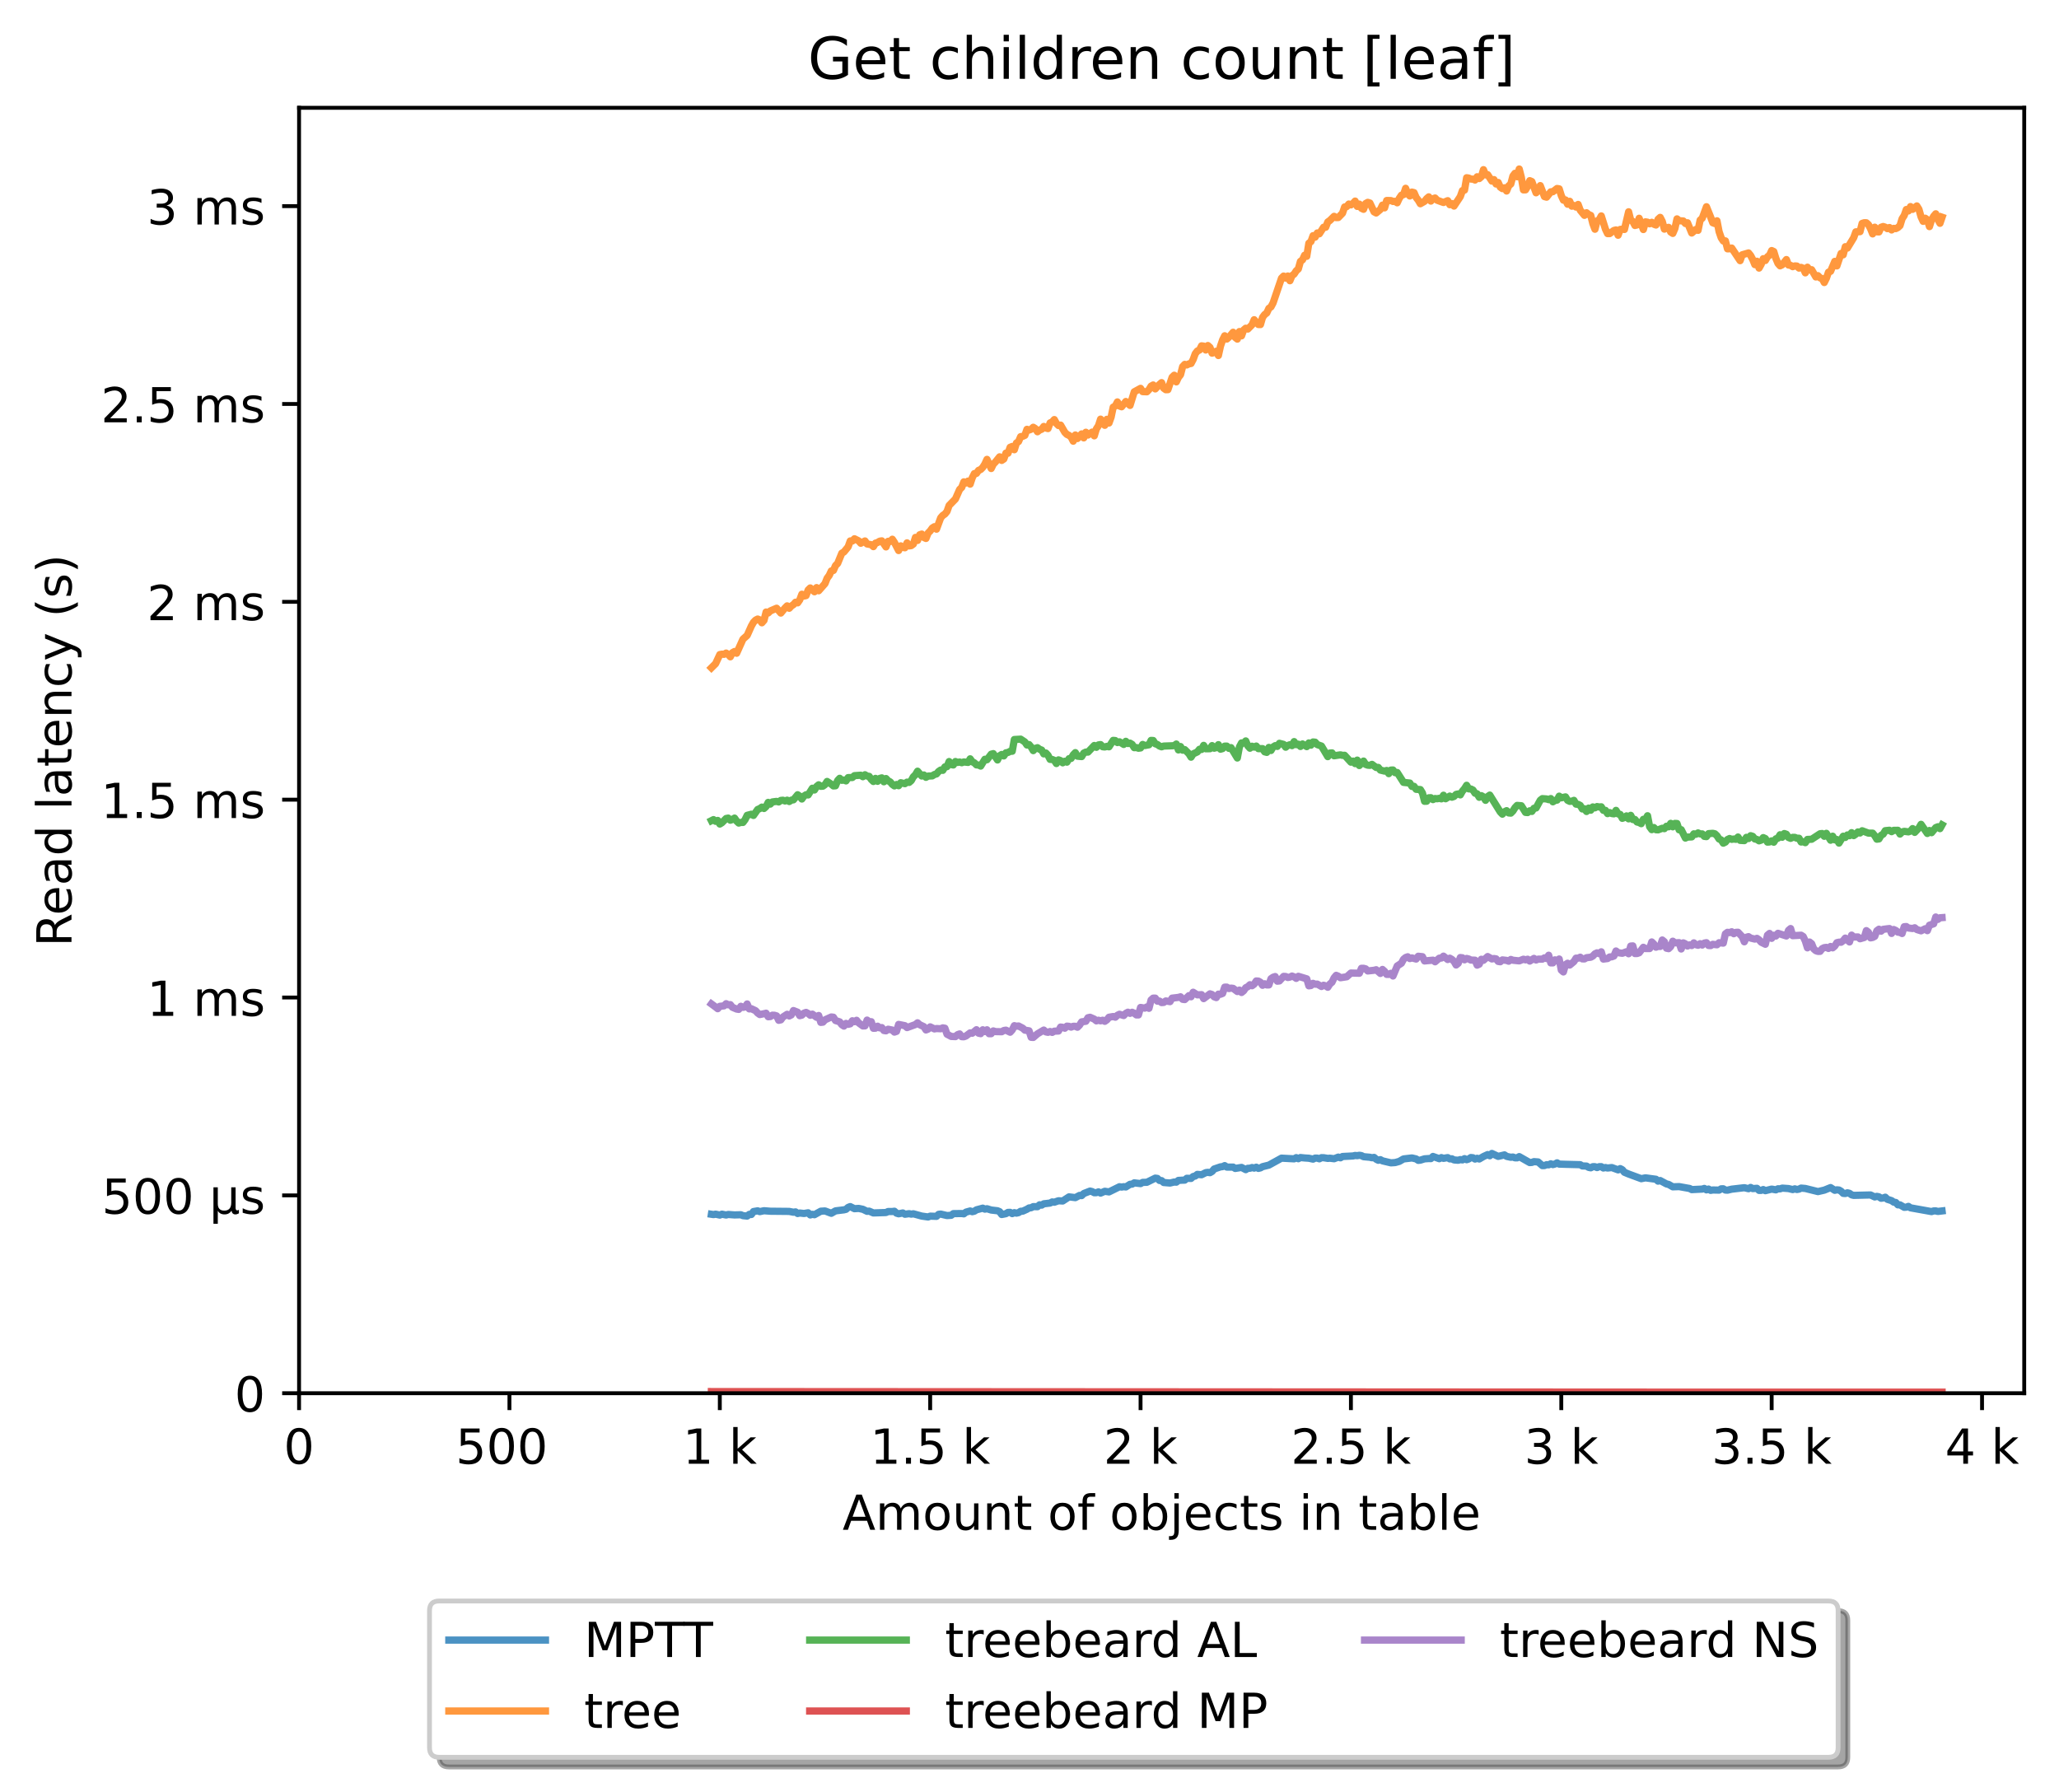 <?xml version="1.0" encoding="utf-8" standalone="no"?>
<!DOCTYPE svg PUBLIC "-//W3C//DTD SVG 1.1//EN"
  "http://www.w3.org/Graphics/SVG/1.1/DTD/svg11.dtd">
<!-- Created with matplotlib (https://matplotlib.org/) -->
<svg height="371.002pt" version="1.1" viewBox="0 0 426.229 371.002" width="426.229pt" xmlns="http://www.w3.org/2000/svg" xmlns:xlink="http://www.w3.org/1999/xlink">
 <defs>
  <style type="text/css">*{stroke-linecap:butt;stroke-linejoin:round;}</style>
 </defs>
 <g id="figure_1">
  <g id="patch_1">
   <path d="M 0 371.002 
L 426.229 371.002 
L 426.229 0 
L 0 0 
z
" style="fill:#ffffff;"/>
  </g>
  <g id="axes_1">
   <g id="patch_2">
    <path d="M 61.909 288.43 
L 419.029 288.43 
L 419.029 22.318 
L 61.909 22.318 
z
" style="fill:#ffffff;"/>
   </g>
   <g id="matplotlib.axis_1">
    <g id="xtick_1">
     <g id="line2d_1">
      <defs>
       <path d="M 0 0 
L 0 3.5 
" id="m78de9a8f31" style="stroke:#000000;stroke-width:0.8;"/>
      </defs>
      <g>
       <use style="stroke:#000000;stroke-width:0.8;" x="61.909" xlink:href="#m78de9a8f31" y="288.43"/>
      </g>
     </g>
     <g id="text_1">
      <!-- 0 -->
      <g transform="translate(58.728 303.029)scale(0.1 -0.1)">
       <defs>
        <path d="M 31.781 66.406 
Q 24.172 66.406 20.328 58.906 
Q 16.5 51.422 16.5 36.375 
Q 16.5 21.391 20.328 13.891 
Q 24.172 6.391 31.781 6.391 
Q 39.453 6.391 43.281 13.891 
Q 47.125 21.391 47.125 36.375 
Q 47.125 51.422 43.281 58.906 
Q 39.453 66.406 31.781 66.406 
z
M 31.781 74.219 
Q 44.047 74.219 50.516 64.516 
Q 56.984 54.828 56.984 36.375 
Q 56.984 17.969 50.516 8.266 
Q 44.047 -1.422 31.781 -1.422 
Q 19.531 -1.422 13.062 8.266 
Q 6.594 17.969 6.594 36.375 
Q 6.594 54.828 13.062 64.516 
Q 19.531 74.219 31.781 74.219 
z
" id="DejaVuSans-48"/>
       </defs>
       <use xlink:href="#DejaVuSans-48"/>
      </g>
     </g>
    </g>
    <g id="xtick_2">
     <g id="line2d_2">
      <g>
       <use style="stroke:#000000;stroke-width:0.8;" x="105.458" xlink:href="#m78de9a8f31" y="288.43"/>
      </g>
     </g>
     <g id="text_2">
      <!-- 500  -->
      <g transform="translate(94.325 303.029)scale(0.1 -0.1)">
       <defs>
        <path d="M 10.797 72.906 
L 49.516 72.906 
L 49.516 64.594 
L 19.828 64.594 
L 19.828 46.734 
Q 21.969 47.469 24.109 47.828 
Q 26.266 48.188 28.422 48.188 
Q 40.625 48.188 47.75 41.5 
Q 54.891 34.812 54.891 23.391 
Q 54.891 11.625 47.562 5.094 
Q 40.234 -1.422 26.906 -1.422 
Q 22.312 -1.422 17.547 -0.641 
Q 12.797 0.141 7.719 1.703 
L 7.719 11.625 
Q 12.109 9.234 16.797 8.062 
Q 21.484 6.891 26.703 6.891 
Q 35.156 6.891 40.078 11.328 
Q 45.016 15.766 45.016 23.391 
Q 45.016 31 40.078 35.438 
Q 35.156 39.891 26.703 39.891 
Q 22.75 39.891 18.812 39.016 
Q 14.891 38.141 10.797 36.281 
z
" id="DejaVuSans-53"/>
        <path id="DejaVuSans-32"/>
       </defs>
       <use xlink:href="#DejaVuSans-53"/>
       <use x="63.623" xlink:href="#DejaVuSans-48"/>
       <use x="127.246" xlink:href="#DejaVuSans-48"/>
       <use x="190.869" xlink:href="#DejaVuSans-32"/>
      </g>
     </g>
    </g>
    <g id="xtick_3">
     <g id="line2d_3">
      <g>
       <use style="stroke:#000000;stroke-width:0.8;" x="149.007" xlink:href="#m78de9a8f31" y="288.43"/>
      </g>
     </g>
     <g id="text_3">
      <!-- 1 k -->
      <g transform="translate(141.341 303.029)scale(0.1 -0.1)">
       <defs>
        <path d="M 12.406 8.297 
L 28.516 8.297 
L 28.516 63.922 
L 10.984 60.406 
L 10.984 69.391 
L 28.422 72.906 
L 38.281 72.906 
L 38.281 8.297 
L 54.391 8.297 
L 54.391 0 
L 12.406 0 
z
" id="DejaVuSans-49"/>
        <path d="M 9.078 75.984 
L 18.109 75.984 
L 18.109 31.109 
L 44.922 54.688 
L 56.391 54.688 
L 27.391 29.109 
L 57.625 0 
L 45.906 0 
L 18.109 26.703 
L 18.109 0 
L 9.078 0 
z
" id="DejaVuSans-107"/>
       </defs>
       <use xlink:href="#DejaVuSans-49"/>
       <use x="63.623" xlink:href="#DejaVuSans-32"/>
       <use x="95.41" xlink:href="#DejaVuSans-107"/>
      </g>
     </g>
    </g>
    <g id="xtick_4">
     <g id="line2d_4">
      <g>
       <use style="stroke:#000000;stroke-width:0.8;" x="192.555" xlink:href="#m78de9a8f31" y="288.43"/>
      </g>
     </g>
     <g id="text_4">
      <!-- 1.5 k -->
      <g transform="translate(180.119 303.029)scale(0.1 -0.1)">
       <defs>
        <path d="M 10.688 12.406 
L 21 12.406 
L 21 0 
L 10.688 0 
z
" id="DejaVuSans-46"/>
       </defs>
       <use xlink:href="#DejaVuSans-49"/>
       <use x="63.623" xlink:href="#DejaVuSans-46"/>
       <use x="95.41" xlink:href="#DejaVuSans-53"/>
       <use x="159.033" xlink:href="#DejaVuSans-32"/>
       <use x="190.82" xlink:href="#DejaVuSans-107"/>
      </g>
     </g>
    </g>
    <g id="xtick_5">
     <g id="line2d_5">
      <g>
       <use style="stroke:#000000;stroke-width:0.8;" x="236.104" xlink:href="#m78de9a8f31" y="288.43"/>
      </g>
     </g>
     <g id="text_5">
      <!-- 2 k -->
      <g transform="translate(228.438 303.029)scale(0.1 -0.1)">
       <defs>
        <path d="M 19.188 8.297 
L 53.609 8.297 
L 53.609 0 
L 7.328 0 
L 7.328 8.297 
Q 12.938 14.109 22.625 23.891 
Q 32.328 33.688 34.812 36.531 
Q 39.547 41.844 41.422 45.531 
Q 43.312 49.219 43.312 52.781 
Q 43.312 58.594 39.234 62.25 
Q 35.156 65.922 28.609 65.922 
Q 23.969 65.922 18.812 64.312 
Q 13.672 62.703 7.812 59.422 
L 7.812 69.391 
Q 13.766 71.781 18.938 73 
Q 24.125 74.219 28.422 74.219 
Q 39.75 74.219 46.484 68.547 
Q 53.219 62.891 53.219 53.422 
Q 53.219 48.922 51.531 44.891 
Q 49.859 40.875 45.406 35.406 
Q 44.188 33.984 37.641 27.219 
Q 31.109 20.453 19.188 8.297 
z
" id="DejaVuSans-50"/>
       </defs>
       <use xlink:href="#DejaVuSans-50"/>
       <use x="63.623" xlink:href="#DejaVuSans-32"/>
       <use x="95.41" xlink:href="#DejaVuSans-107"/>
      </g>
     </g>
    </g>
    <g id="xtick_6">
     <g id="line2d_6">
      <g>
       <use style="stroke:#000000;stroke-width:0.8;" x="279.652" xlink:href="#m78de9a8f31" y="288.43"/>
      </g>
     </g>
     <g id="text_6">
      <!-- 2.5 k -->
      <g transform="translate(267.216 303.029)scale(0.1 -0.1)">
       <use xlink:href="#DejaVuSans-50"/>
       <use x="63.623" xlink:href="#DejaVuSans-46"/>
       <use x="95.41" xlink:href="#DejaVuSans-53"/>
       <use x="159.033" xlink:href="#DejaVuSans-32"/>
       <use x="190.82" xlink:href="#DejaVuSans-107"/>
      </g>
     </g>
    </g>
    <g id="xtick_7">
     <g id="line2d_7">
      <g>
       <use style="stroke:#000000;stroke-width:0.8;" x="323.201" xlink:href="#m78de9a8f31" y="288.43"/>
      </g>
     </g>
     <g id="text_7">
      <!-- 3 k -->
      <g transform="translate(315.535 303.029)scale(0.1 -0.1)">
       <defs>
        <path d="M 40.578 39.312 
Q 47.656 37.797 51.625 33 
Q 55.609 28.219 55.609 21.188 
Q 55.609 10.406 48.188 4.484 
Q 40.766 -1.422 27.094 -1.422 
Q 22.516 -1.422 17.656 -0.516 
Q 12.797 0.391 7.625 2.203 
L 7.625 11.719 
Q 11.719 9.328 16.594 8.109 
Q 21.484 6.891 26.812 6.891 
Q 36.078 6.891 40.938 10.547 
Q 45.797 14.203 45.797 21.188 
Q 45.797 27.641 41.281 31.266 
Q 36.766 34.906 28.719 34.906 
L 20.219 34.906 
L 20.219 43.016 
L 29.109 43.016 
Q 36.375 43.016 40.234 45.922 
Q 44.094 48.828 44.094 54.297 
Q 44.094 59.906 40.109 62.906 
Q 36.141 65.922 28.719 65.922 
Q 24.656 65.922 20.016 65.031 
Q 15.375 64.156 9.812 62.312 
L 9.812 71.094 
Q 15.438 72.656 20.344 73.438 
Q 25.25 74.219 29.594 74.219 
Q 40.828 74.219 47.359 69.109 
Q 53.906 64.016 53.906 55.328 
Q 53.906 49.266 50.438 45.094 
Q 46.969 40.922 40.578 39.312 
z
" id="DejaVuSans-51"/>
       </defs>
       <use xlink:href="#DejaVuSans-51"/>
       <use x="63.623" xlink:href="#DejaVuSans-32"/>
       <use x="95.41" xlink:href="#DejaVuSans-107"/>
      </g>
     </g>
    </g>
    <g id="xtick_8">
     <g id="line2d_8">
      <g>
       <use style="stroke:#000000;stroke-width:0.8;" x="366.749" xlink:href="#m78de9a8f31" y="288.43"/>
      </g>
     </g>
     <g id="text_8">
      <!-- 3.5 k -->
      <g transform="translate(354.313 303.029)scale(0.1 -0.1)">
       <use xlink:href="#DejaVuSans-51"/>
       <use x="63.623" xlink:href="#DejaVuSans-46"/>
       <use x="95.41" xlink:href="#DejaVuSans-53"/>
       <use x="159.033" xlink:href="#DejaVuSans-32"/>
       <use x="190.82" xlink:href="#DejaVuSans-107"/>
      </g>
     </g>
    </g>
    <g id="xtick_9">
     <g id="line2d_9">
      <g>
       <use style="stroke:#000000;stroke-width:0.8;" x="410.298" xlink:href="#m78de9a8f31" y="288.43"/>
      </g>
     </g>
     <g id="text_9">
      <!-- 4 k -->
      <g transform="translate(402.632 303.029)scale(0.1 -0.1)">
       <defs>
        <path d="M 37.797 64.312 
L 12.891 25.391 
L 37.797 25.391 
z
M 35.203 72.906 
L 47.609 72.906 
L 47.609 25.391 
L 58.016 25.391 
L 58.016 17.188 
L 47.609 17.188 
L 47.609 0 
L 37.797 0 
L 37.797 17.188 
L 4.891 17.188 
L 4.891 26.703 
z
" id="DejaVuSans-52"/>
       </defs>
       <use xlink:href="#DejaVuSans-52"/>
       <use x="63.623" xlink:href="#DejaVuSans-32"/>
       <use x="95.41" xlink:href="#DejaVuSans-107"/>
      </g>
     </g>
    </g>
    <g id="text_10">
     <!-- Amount of objects in table -->
     <g transform="translate(174.411 316.707)scale(0.1 -0.1)">
      <defs>
       <path d="M 34.188 63.188 
L 20.797 26.906 
L 47.609 26.906 
z
M 28.609 72.906 
L 39.797 72.906 
L 67.578 0 
L 57.328 0 
L 50.688 18.703 
L 17.828 18.703 
L 11.188 0 
L 0.781 0 
z
" id="DejaVuSans-65"/>
       <path d="M 52 44.188 
Q 55.375 50.25 60.062 53.125 
Q 64.75 56 71.094 56 
Q 79.641 56 84.281 50.016 
Q 88.922 44.047 88.922 33.016 
L 88.922 0 
L 79.891 0 
L 79.891 32.719 
Q 79.891 40.578 77.094 44.375 
Q 74.312 48.188 68.609 48.188 
Q 61.625 48.188 57.562 43.547 
Q 53.516 38.922 53.516 30.906 
L 53.516 0 
L 44.484 0 
L 44.484 32.719 
Q 44.484 40.625 41.703 44.406 
Q 38.922 48.188 33.109 48.188 
Q 26.219 48.188 22.156 43.531 
Q 18.109 38.875 18.109 30.906 
L 18.109 0 
L 9.078 0 
L 9.078 54.688 
L 18.109 54.688 
L 18.109 46.188 
Q 21.188 51.219 25.484 53.609 
Q 29.781 56 35.688 56 
Q 41.656 56 45.828 52.969 
Q 50 49.953 52 44.188 
z
" id="DejaVuSans-109"/>
       <path d="M 30.609 48.391 
Q 23.391 48.391 19.188 42.75 
Q 14.984 37.109 14.984 27.297 
Q 14.984 17.484 19.156 11.844 
Q 23.344 6.203 30.609 6.203 
Q 37.797 6.203 41.984 11.859 
Q 46.188 17.531 46.188 27.297 
Q 46.188 37.016 41.984 42.703 
Q 37.797 48.391 30.609 48.391 
z
M 30.609 56 
Q 42.328 56 49.016 48.375 
Q 55.719 40.766 55.719 27.297 
Q 55.719 13.875 49.016 6.219 
Q 42.328 -1.422 30.609 -1.422 
Q 18.844 -1.422 12.172 6.219 
Q 5.516 13.875 5.516 27.297 
Q 5.516 40.766 12.172 48.375 
Q 18.844 56 30.609 56 
z
" id="DejaVuSans-111"/>
       <path d="M 8.5 21.578 
L 8.5 54.688 
L 17.484 54.688 
L 17.484 21.922 
Q 17.484 14.156 20.5 10.266 
Q 23.531 6.391 29.594 6.391 
Q 36.859 6.391 41.078 11.031 
Q 45.312 15.672 45.312 23.688 
L 45.312 54.688 
L 54.297 54.688 
L 54.297 0 
L 45.312 0 
L 45.312 8.406 
Q 42.047 3.422 37.719 1 
Q 33.406 -1.422 27.688 -1.422 
Q 18.266 -1.422 13.375 4.438 
Q 8.5 10.297 8.5 21.578 
z
M 31.109 56 
z
" id="DejaVuSans-117"/>
       <path d="M 54.891 33.016 
L 54.891 0 
L 45.906 0 
L 45.906 32.719 
Q 45.906 40.484 42.875 44.328 
Q 39.844 48.188 33.797 48.188 
Q 26.516 48.188 22.312 43.547 
Q 18.109 38.922 18.109 30.906 
L 18.109 0 
L 9.078 0 
L 9.078 54.688 
L 18.109 54.688 
L 18.109 46.188 
Q 21.344 51.125 25.703 53.562 
Q 30.078 56 35.797 56 
Q 45.219 56 50.047 50.172 
Q 54.891 44.344 54.891 33.016 
z
" id="DejaVuSans-110"/>
       <path d="M 18.312 70.219 
L 18.312 54.688 
L 36.812 54.688 
L 36.812 47.703 
L 18.312 47.703 
L 18.312 18.016 
Q 18.312 11.328 20.141 9.422 
Q 21.969 7.516 27.594 7.516 
L 36.812 7.516 
L 36.812 0 
L 27.594 0 
Q 17.188 0 13.234 3.875 
Q 9.281 7.766 9.281 18.016 
L 9.281 47.703 
L 2.688 47.703 
L 2.688 54.688 
L 9.281 54.688 
L 9.281 70.219 
z
" id="DejaVuSans-116"/>
       <path d="M 37.109 75.984 
L 37.109 68.5 
L 28.516 68.5 
Q 23.688 68.5 21.797 66.547 
Q 19.922 64.594 19.922 59.516 
L 19.922 54.688 
L 34.719 54.688 
L 34.719 47.703 
L 19.922 47.703 
L 19.922 0 
L 10.891 0 
L 10.891 47.703 
L 2.297 47.703 
L 2.297 54.688 
L 10.891 54.688 
L 10.891 58.5 
Q 10.891 67.625 15.141 71.797 
Q 19.391 75.984 28.609 75.984 
z
" id="DejaVuSans-102"/>
       <path d="M 48.688 27.297 
Q 48.688 37.203 44.609 42.844 
Q 40.531 48.484 33.406 48.484 
Q 26.266 48.484 22.188 42.844 
Q 18.109 37.203 18.109 27.297 
Q 18.109 17.391 22.188 11.75 
Q 26.266 6.109 33.406 6.109 
Q 40.531 6.109 44.609 11.75 
Q 48.688 17.391 48.688 27.297 
z
M 18.109 46.391 
Q 20.953 51.266 25.266 53.625 
Q 29.594 56 35.594 56 
Q 45.562 56 51.781 48.094 
Q 58.016 40.188 58.016 27.297 
Q 58.016 14.406 51.781 6.484 
Q 45.562 -1.422 35.594 -1.422 
Q 29.594 -1.422 25.266 0.953 
Q 20.953 3.328 18.109 8.203 
L 18.109 0 
L 9.078 0 
L 9.078 75.984 
L 18.109 75.984 
z
" id="DejaVuSans-98"/>
       <path d="M 9.422 54.688 
L 18.406 54.688 
L 18.406 -0.984 
Q 18.406 -11.422 14.422 -16.109 
Q 10.453 -20.797 1.609 -20.797 
L -1.812 -20.797 
L -1.812 -13.188 
L 0.594 -13.188 
Q 5.719 -13.188 7.562 -10.812 
Q 9.422 -8.453 9.422 -0.984 
z
M 9.422 75.984 
L 18.406 75.984 
L 18.406 64.594 
L 9.422 64.594 
z
" id="DejaVuSans-106"/>
       <path d="M 56.203 29.594 
L 56.203 25.203 
L 14.891 25.203 
Q 15.484 15.922 20.484 11.062 
Q 25.484 6.203 34.422 6.203 
Q 39.594 6.203 44.453 7.469 
Q 49.312 8.734 54.109 11.281 
L 54.109 2.781 
Q 49.266 0.734 44.188 -0.344 
Q 39.109 -1.422 33.891 -1.422 
Q 20.797 -1.422 13.156 6.188 
Q 5.516 13.812 5.516 26.812 
Q 5.516 40.234 12.766 48.109 
Q 20.016 56 32.328 56 
Q 43.359 56 49.781 48.891 
Q 56.203 41.797 56.203 29.594 
z
M 47.219 32.234 
Q 47.125 39.594 43.094 43.984 
Q 39.062 48.391 32.422 48.391 
Q 24.906 48.391 20.391 44.141 
Q 15.875 39.891 15.188 32.172 
z
" id="DejaVuSans-101"/>
       <path d="M 48.781 52.594 
L 48.781 44.188 
Q 44.969 46.297 41.141 47.344 
Q 37.312 48.391 33.406 48.391 
Q 24.656 48.391 19.812 42.844 
Q 14.984 37.312 14.984 27.297 
Q 14.984 17.281 19.812 11.734 
Q 24.656 6.203 33.406 6.203 
Q 37.312 6.203 41.141 7.25 
Q 44.969 8.297 48.781 10.406 
L 48.781 2.094 
Q 45.016 0.344 40.984 -0.531 
Q 36.969 -1.422 32.422 -1.422 
Q 20.062 -1.422 12.781 6.344 
Q 5.516 14.109 5.516 27.297 
Q 5.516 40.672 12.859 48.328 
Q 20.219 56 33.016 56 
Q 37.156 56 41.109 55.141 
Q 45.062 54.297 48.781 52.594 
z
" id="DejaVuSans-99"/>
       <path d="M 44.281 53.078 
L 44.281 44.578 
Q 40.484 46.531 36.375 47.5 
Q 32.281 48.484 27.875 48.484 
Q 21.188 48.484 17.844 46.438 
Q 14.5 44.391 14.5 40.281 
Q 14.5 37.156 16.891 35.375 
Q 19.281 33.594 26.516 31.984 
L 29.594 31.297 
Q 39.156 29.25 43.188 25.516 
Q 47.219 21.781 47.219 15.094 
Q 47.219 7.469 41.188 3.016 
Q 35.156 -1.422 24.609 -1.422 
Q 20.219 -1.422 15.453 -0.562 
Q 10.688 0.297 5.422 2 
L 5.422 11.281 
Q 10.406 8.688 15.234 7.391 
Q 20.062 6.109 24.812 6.109 
Q 31.156 6.109 34.562 8.281 
Q 37.984 10.453 37.984 14.406 
Q 37.984 18.062 35.516 20.016 
Q 33.062 21.969 24.703 23.781 
L 21.578 24.516 
Q 13.234 26.266 9.516 29.906 
Q 5.812 33.547 5.812 39.891 
Q 5.812 47.609 11.281 51.797 
Q 16.75 56 26.812 56 
Q 31.781 56 36.172 55.266 
Q 40.578 54.547 44.281 53.078 
z
" id="DejaVuSans-115"/>
       <path d="M 9.422 54.688 
L 18.406 54.688 
L 18.406 0 
L 9.422 0 
z
M 9.422 75.984 
L 18.406 75.984 
L 18.406 64.594 
L 9.422 64.594 
z
" id="DejaVuSans-105"/>
       <path d="M 34.281 27.484 
Q 23.391 27.484 19.188 25 
Q 14.984 22.516 14.984 16.5 
Q 14.984 11.719 18.141 8.906 
Q 21.297 6.109 26.703 6.109 
Q 34.188 6.109 38.703 11.406 
Q 43.219 16.703 43.219 25.484 
L 43.219 27.484 
z
M 52.203 31.203 
L 52.203 0 
L 43.219 0 
L 43.219 8.297 
Q 40.141 3.328 35.547 0.953 
Q 30.953 -1.422 24.312 -1.422 
Q 15.922 -1.422 10.953 3.297 
Q 6 8.016 6 15.922 
Q 6 25.141 12.172 29.828 
Q 18.359 34.516 30.609 34.516 
L 43.219 34.516 
L 43.219 35.406 
Q 43.219 41.609 39.141 45 
Q 35.062 48.391 27.688 48.391 
Q 23 48.391 18.547 47.266 
Q 14.109 46.141 10.016 43.891 
L 10.016 52.203 
Q 14.938 54.109 19.578 55.047 
Q 24.219 56 28.609 56 
Q 40.484 56 46.344 49.844 
Q 52.203 43.703 52.203 31.203 
z
" id="DejaVuSans-97"/>
       <path d="M 9.422 75.984 
L 18.406 75.984 
L 18.406 0 
L 9.422 0 
z
" id="DejaVuSans-108"/>
      </defs>
      <use xlink:href="#DejaVuSans-65"/>
      <use x="68.408" xlink:href="#DejaVuSans-109"/>
      <use x="165.82" xlink:href="#DejaVuSans-111"/>
      <use x="227.002" xlink:href="#DejaVuSans-117"/>
      <use x="290.381" xlink:href="#DejaVuSans-110"/>
      <use x="353.76" xlink:href="#DejaVuSans-116"/>
      <use x="392.969" xlink:href="#DejaVuSans-32"/>
      <use x="424.756" xlink:href="#DejaVuSans-111"/>
      <use x="485.938" xlink:href="#DejaVuSans-102"/>
      <use x="521.143" xlink:href="#DejaVuSans-32"/>
      <use x="552.93" xlink:href="#DejaVuSans-111"/>
      <use x="614.111" xlink:href="#DejaVuSans-98"/>
      <use x="677.588" xlink:href="#DejaVuSans-106"/>
      <use x="705.371" xlink:href="#DejaVuSans-101"/>
      <use x="766.895" xlink:href="#DejaVuSans-99"/>
      <use x="821.875" xlink:href="#DejaVuSans-116"/>
      <use x="861.084" xlink:href="#DejaVuSans-115"/>
      <use x="913.184" xlink:href="#DejaVuSans-32"/>
      <use x="944.971" xlink:href="#DejaVuSans-105"/>
      <use x="972.754" xlink:href="#DejaVuSans-110"/>
      <use x="1036.133" xlink:href="#DejaVuSans-32"/>
      <use x="1067.92" xlink:href="#DejaVuSans-116"/>
      <use x="1107.129" xlink:href="#DejaVuSans-97"/>
      <use x="1168.408" xlink:href="#DejaVuSans-98"/>
      <use x="1231.885" xlink:href="#DejaVuSans-108"/>
      <use x="1259.668" xlink:href="#DejaVuSans-101"/>
     </g>
    </g>
   </g>
   <g id="matplotlib.axis_2">
    <g id="ytick_1">
     <g id="line2d_10">
      <defs>
       <path d="M 0 0 
L -3.5 0 
" id="mf1d922d5f7" style="stroke:#000000;stroke-width:0.8;"/>
      </defs>
      <g>
       <use style="stroke:#000000;stroke-width:0.8;" x="61.909" xlink:href="#mf1d922d5f7" y="288.43"/>
      </g>
     </g>
     <g id="text_11">
      <!-- 0 -->
      <g transform="translate(48.547 292.229)scale(0.1 -0.1)">
       <use xlink:href="#DejaVuSans-48"/>
      </g>
     </g>
    </g>
    <g id="ytick_2">
     <g id="line2d_11">
      <g>
       <use style="stroke:#000000;stroke-width:0.8;" x="61.909" xlink:href="#mf1d922d5f7" y="247.471"/>
      </g>
     </g>
     <g id="text_12">
      <!-- 500 µs -->
      <g transform="translate(21.072 251.27)scale(0.1 -0.1)">
       <defs>
        <path d="M 8.5 -20.797 
L 8.5 54.688 
L 17.484 54.688 
L 17.484 20.703 
Q 17.484 13.625 20.844 10 
Q 24.219 6.391 30.812 6.391 
Q 38.031 6.391 41.672 10.484 
Q 45.312 14.594 45.312 22.797 
L 45.312 54.688 
L 54.297 54.688 
L 54.297 12.594 
Q 54.297 9.672 55.141 8.281 
Q 56 6.891 57.812 6.891 
Q 58.25 6.891 59.031 7.156 
Q 59.812 7.422 61.188 8.016 
L 61.188 0.781 
Q 59.188 -0.344 57.391 -0.875 
Q 55.609 -1.422 53.906 -1.422 
Q 50.531 -1.422 48.531 0.484 
Q 46.531 2.391 45.797 6.297 
Q 43.359 2.438 39.812 0.5 
Q 36.281 -1.422 31.5 -1.422 
Q 26.516 -1.422 23.016 0.484 
Q 19.531 2.391 17.484 6.203 
L 17.484 -20.797 
z
" id="DejaVuSans-181"/>
       </defs>
       <use xlink:href="#DejaVuSans-53"/>
       <use x="63.623" xlink:href="#DejaVuSans-48"/>
       <use x="127.246" xlink:href="#DejaVuSans-48"/>
       <use x="190.869" xlink:href="#DejaVuSans-32"/>
       <use x="222.656" xlink:href="#DejaVuSans-181"/>
       <use x="286.279" xlink:href="#DejaVuSans-115"/>
      </g>
     </g>
    </g>
    <g id="ytick_3">
     <g id="line2d_12">
      <g>
       <use style="stroke:#000000;stroke-width:0.8;" x="61.909" xlink:href="#mf1d922d5f7" y="206.511"/>
      </g>
     </g>
     <g id="text_13">
      <!-- 1 ms -->
      <g transform="translate(30.419 210.31)scale(0.1 -0.1)">
       <use xlink:href="#DejaVuSans-49"/>
       <use x="63.623" xlink:href="#DejaVuSans-32"/>
       <use x="95.41" xlink:href="#DejaVuSans-109"/>
       <use x="192.822" xlink:href="#DejaVuSans-115"/>
      </g>
     </g>
    </g>
    <g id="ytick_4">
     <g id="line2d_13">
      <g>
       <use style="stroke:#000000;stroke-width:0.8;" x="61.909" xlink:href="#mf1d922d5f7" y="165.552"/>
      </g>
     </g>
     <g id="text_14">
      <!-- 1.5 ms -->
      <g transform="translate(20.878 169.351)scale(0.1 -0.1)">
       <use xlink:href="#DejaVuSans-49"/>
       <use x="63.623" xlink:href="#DejaVuSans-46"/>
       <use x="95.41" xlink:href="#DejaVuSans-53"/>
       <use x="159.033" xlink:href="#DejaVuSans-32"/>
       <use x="190.82" xlink:href="#DejaVuSans-109"/>
       <use x="288.232" xlink:href="#DejaVuSans-115"/>
      </g>
     </g>
    </g>
    <g id="ytick_5">
     <g id="line2d_14">
      <g>
       <use style="stroke:#000000;stroke-width:0.8;" x="61.909" xlink:href="#mf1d922d5f7" y="124.592"/>
      </g>
     </g>
     <g id="text_15">
      <!-- 2 ms -->
      <g transform="translate(30.419 128.391)scale(0.1 -0.1)">
       <use xlink:href="#DejaVuSans-50"/>
       <use x="63.623" xlink:href="#DejaVuSans-32"/>
       <use x="95.41" xlink:href="#DejaVuSans-109"/>
       <use x="192.822" xlink:href="#DejaVuSans-115"/>
      </g>
     </g>
    </g>
    <g id="ytick_6">
     <g id="line2d_15">
      <g>
       <use style="stroke:#000000;stroke-width:0.8;" x="61.909" xlink:href="#mf1d922d5f7" y="83.633"/>
      </g>
     </g>
     <g id="text_16">
      <!-- 2.5 ms -->
      <g transform="translate(20.878 87.432)scale(0.1 -0.1)">
       <use xlink:href="#DejaVuSans-50"/>
       <use x="63.623" xlink:href="#DejaVuSans-46"/>
       <use x="95.41" xlink:href="#DejaVuSans-53"/>
       <use x="159.033" xlink:href="#DejaVuSans-32"/>
       <use x="190.82" xlink:href="#DejaVuSans-109"/>
       <use x="288.232" xlink:href="#DejaVuSans-115"/>
      </g>
     </g>
    </g>
    <g id="ytick_7">
     <g id="line2d_16">
      <g>
       <use style="stroke:#000000;stroke-width:0.8;" x="61.909" xlink:href="#mf1d922d5f7" y="42.673"/>
      </g>
     </g>
     <g id="text_17">
      <!-- 3 ms -->
      <g transform="translate(30.419 46.472)scale(0.1 -0.1)">
       <use xlink:href="#DejaVuSans-51"/>
       <use x="63.623" xlink:href="#DejaVuSans-32"/>
       <use x="95.41" xlink:href="#DejaVuSans-109"/>
       <use x="192.822" xlink:href="#DejaVuSans-115"/>
      </g>
     </g>
    </g>
    <g id="text_18">
     <!-- Read latency (s) -->
     <g transform="translate(14.798 195.99)rotate(-90)scale(0.1 -0.1)">
      <defs>
       <path d="M 44.391 34.188 
Q 47.562 33.109 50.562 29.594 
Q 53.562 26.078 56.594 19.922 
L 66.609 0 
L 56 0 
L 46.688 18.703 
Q 43.062 26.031 39.672 28.422 
Q 36.281 30.812 30.422 30.812 
L 19.672 30.812 
L 19.672 0 
L 9.812 0 
L 9.812 72.906 
L 32.078 72.906 
Q 44.578 72.906 50.734 67.672 
Q 56.891 62.453 56.891 51.906 
Q 56.891 45.016 53.688 40.469 
Q 50.484 35.938 44.391 34.188 
z
M 19.672 64.797 
L 19.672 38.922 
L 32.078 38.922 
Q 39.203 38.922 42.844 42.219 
Q 46.484 45.516 46.484 51.906 
Q 46.484 58.297 42.844 61.547 
Q 39.203 64.797 32.078 64.797 
z
" id="DejaVuSans-82"/>
       <path d="M 45.406 46.391 
L 45.406 75.984 
L 54.391 75.984 
L 54.391 0 
L 45.406 0 
L 45.406 8.203 
Q 42.578 3.328 38.25 0.953 
Q 33.938 -1.422 27.875 -1.422 
Q 17.969 -1.422 11.734 6.484 
Q 5.516 14.406 5.516 27.297 
Q 5.516 40.188 11.734 48.094 
Q 17.969 56 27.875 56 
Q 33.938 56 38.25 53.625 
Q 42.578 51.266 45.406 46.391 
z
M 14.797 27.297 
Q 14.797 17.391 18.875 11.75 
Q 22.953 6.109 30.078 6.109 
Q 37.203 6.109 41.297 11.75 
Q 45.406 17.391 45.406 27.297 
Q 45.406 37.203 41.297 42.844 
Q 37.203 48.484 30.078 48.484 
Q 22.953 48.484 18.875 42.844 
Q 14.797 37.203 14.797 27.297 
z
" id="DejaVuSans-100"/>
       <path d="M 32.172 -5.078 
Q 28.375 -14.844 24.75 -17.812 
Q 21.141 -20.797 15.094 -20.797 
L 7.906 -20.797 
L 7.906 -13.281 
L 13.188 -13.281 
Q 16.891 -13.281 18.938 -11.516 
Q 21 -9.766 23.484 -3.219 
L 25.094 0.875 
L 2.984 54.688 
L 12.5 54.688 
L 29.594 11.922 
L 46.688 54.688 
L 56.203 54.688 
z
" id="DejaVuSans-121"/>
       <path d="M 31 75.875 
Q 24.469 64.656 21.281 53.656 
Q 18.109 42.672 18.109 31.391 
Q 18.109 20.125 21.312 9.062 
Q 24.516 -2 31 -13.188 
L 23.188 -13.188 
Q 15.875 -1.703 12.234 9.375 
Q 8.594 20.453 8.594 31.391 
Q 8.594 42.281 12.203 53.312 
Q 15.828 64.359 23.188 75.875 
z
" id="DejaVuSans-40"/>
       <path d="M 8.016 75.875 
L 15.828 75.875 
Q 23.141 64.359 26.781 53.312 
Q 30.422 42.281 30.422 31.391 
Q 30.422 20.453 26.781 9.375 
Q 23.141 -1.703 15.828 -13.188 
L 8.016 -13.188 
Q 14.5 -2 17.703 9.062 
Q 20.906 20.125 20.906 31.391 
Q 20.906 42.672 17.703 53.656 
Q 14.5 64.656 8.016 75.875 
z
" id="DejaVuSans-41"/>
      </defs>
      <use xlink:href="#DejaVuSans-82"/>
      <use x="64.982" xlink:href="#DejaVuSans-101"/>
      <use x="126.506" xlink:href="#DejaVuSans-97"/>
      <use x="187.785" xlink:href="#DejaVuSans-100"/>
      <use x="251.262" xlink:href="#DejaVuSans-32"/>
      <use x="283.049" xlink:href="#DejaVuSans-108"/>
      <use x="310.832" xlink:href="#DejaVuSans-97"/>
      <use x="372.111" xlink:href="#DejaVuSans-116"/>
      <use x="411.32" xlink:href="#DejaVuSans-101"/>
      <use x="472.844" xlink:href="#DejaVuSans-110"/>
      <use x="536.223" xlink:href="#DejaVuSans-99"/>
      <use x="591.203" xlink:href="#DejaVuSans-121"/>
      <use x="650.383" xlink:href="#DejaVuSans-32"/>
      <use x="682.17" xlink:href="#DejaVuSans-40"/>
      <use x="721.184" xlink:href="#DejaVuSans-115"/>
      <use x="773.283" xlink:href="#DejaVuSans-41"/>
     </g>
    </g>
   </g>
   <g id="line2d_17">
    <path clip-path="url(#p727d9ac1a5)" d="M 147.265 251.384 
L 147.7 251.451 
L 148.136 251.361 
L 149.007 251.554 
L 149.442 251.365 
L 150.313 251.541 
L 150.748 251.424 
L 152.055 251.522 
L 153.361 251.484 
L 153.797 251.672 
L 154.668 251.758 
L 155.103 251.405 
L 155.539 251.43 
L 155.974 250.819 
L 156.845 250.671 
L 157.281 250.837 
L 158.152 250.652 
L 159.458 250.753 
L 163.378 250.792 
L 164.249 250.962 
L 164.684 250.894 
L 165.119 251.227 
L 165.555 251.124 
L 166.426 251.223 
L 167.297 251.078 
L 167.732 251.523 
L 168.168 251.391 
L 168.603 251.476 
L 169.91 250.751 
L 170.781 250.696 
L 171.652 251.023 
L 172.087 251.183 
L 172.958 250.68 
L 174.7 250.466 
L 175.136 250.359 
L 175.571 249.96 
L 176.007 249.796 
L 176.878 250.23 
L 177.749 250.174 
L 178.62 250.355 
L 179.49 250.775 
L 179.926 250.736 
L 180.797 251.109 
L 183.41 251.023 
L 183.845 250.817 
L 184.716 250.814 
L 185.152 250.757 
L 185.587 251.155 
L 186.023 251.286 
L 186.894 251.115 
L 187.329 251.382 
L 188.2 251.259 
L 188.636 251.361 
L 189.071 251.286 
L 190.813 251.761 
L 192.12 251.946 
L 192.555 251.772 
L 193.862 251.815 
L 194.297 251.402 
L 194.732 251.347 
L 196.039 251.65 
L 196.91 251.596 
L 197.345 251.254 
L 199.087 251.231 
L 199.523 251.294 
L 199.958 250.941 
L 200.829 250.703 
L 201.265 250.851 
L 201.7 250.748 
L 202.136 250.466 
L 203.442 250.12 
L 203.878 250.325 
L 204.313 250.237 
L 205.184 250.508 
L 206.491 250.658 
L 206.926 250.845 
L 207.362 251.436 
L 208.233 251.266 
L 208.668 250.996 
L 209.104 250.989 
L 209.539 251.251 
L 209.974 251.054 
L 210.41 251.151 
L 210.845 251.052 
L 211.281 250.765 
L 211.716 250.743 
L 212.587 250.347 
L 213.023 250.078 
L 213.458 250.034 
L 213.894 249.801 
L 214.765 249.817 
L 215.2 249.426 
L 215.636 249.491 
L 216.071 249.218 
L 217.378 249.064 
L 217.813 248.832 
L 218.249 248.892 
L 219.12 248.587 
L 219.991 248.637 
L 221.297 247.782 
L 222.604 247.94 
L 223.475 247.48 
L 223.91 247.519 
L 224.346 247.089 
L 225.652 246.583 
L 226.087 246.69 
L 226.523 246.925 
L 226.958 246.912 
L 227.394 246.748 
L 227.829 247.002 
L 228.7 246.625 
L 229.571 246.757 
L 231.749 245.683 
L 232.184 245.754 
L 232.62 245.673 
L 233.055 245.734 
L 233.926 245.18 
L 234.362 245.144 
L 234.797 244.884 
L 236.104 245.036 
L 236.539 244.785 
L 237.41 244.764 
L 239.152 243.904 
L 239.588 243.964 
L 240.023 244.386 
L 240.458 244.42 
L 240.894 244.81 
L 242.2 244.919 
L 243.071 244.707 
L 243.507 244.738 
L 243.942 244.373 
L 244.813 244.324 
L 245.249 244.317 
L 245.684 243.937 
L 246.555 243.968 
L 246.991 243.567 
L 247.426 243.466 
L 247.862 243.126 
L 248.733 243.202 
L 249.604 242.766 
L 250.039 242.706 
L 250.475 242.777 
L 250.91 242.52 
L 251.346 242.013 
L 252.652 241.569 
L 253.088 241.524 
L 253.523 241.313 
L 253.959 241.616 
L 255.265 241.615 
L 255.7 241.898 
L 257.007 241.684 
L 257.878 242.147 
L 258.313 241.866 
L 258.749 241.863 
L 259.184 241.707 
L 259.62 241.83 
L 260.055 241.64 
L 260.491 241.886 
L 260.926 241.78 
L 261.362 241.528 
L 262.668 241.207 
L 265.281 239.767 
L 267.894 239.909 
L 268.33 239.662 
L 268.765 239.885 
L 269.201 239.64 
L 270.072 239.729 
L 270.942 239.783 
L 271.813 239.97 
L 272.249 239.758 
L 272.684 239.761 
L 273.12 239.904 
L 273.555 239.67 
L 273.991 239.674 
L 274.862 239.818 
L 275.297 239.779 
L 276.168 239.889 
L 277.039 239.55 
L 277.475 239.698 
L 277.91 239.425 
L 280.088 239.314 
L 280.523 239.206 
L 280.959 239.255 
L 281.394 239.171 
L 281.83 239.24 
L 282.265 239.465 
L 283.572 239.582 
L 284.007 239.689 
L 284.443 239.612 
L 284.878 239.985 
L 285.314 240.207 
L 285.749 240.083 
L 286.184 240.324 
L 287.926 240.736 
L 288.797 240.682 
L 289.668 240.434 
L 290.539 239.93 
L 292.281 239.726 
L 293.152 239.929 
L 293.588 240.222 
L 294.023 240.18 
L 294.894 239.909 
L 295.765 239.85 
L 296.201 239.865 
L 296.636 239.416 
L 297.943 239.882 
L 298.378 239.653 
L 298.814 239.807 
L 299.685 239.656 
L 300.12 239.924 
L 300.556 239.904 
L 300.991 240.133 
L 301.862 240.202 
L 302.297 240.065 
L 302.733 240.13 
L 303.168 239.871 
L 303.604 240.087 
L 304.039 239.941 
L 304.475 239.641 
L 304.91 239.684 
L 305.346 239.956 
L 305.781 239.795 
L 306.217 239.943 
L 307.088 239.429 
L 307.959 239.028 
L 308.394 239.272 
L 308.83 238.793 
L 310.136 239.403 
L 311.443 239.091 
L 311.878 239.397 
L 312.749 239.584 
L 313.185 239.535 
L 313.62 239.701 
L 314.056 239.706 
L 314.491 239.448 
L 316.668 240.686 
L 317.104 240.65 
L 317.539 240.489 
L 318.41 240.554 
L 319.281 241.312 
L 319.717 241.299 
L 320.152 241.122 
L 320.588 241.146 
L 321.023 240.937 
L 321.459 241.097 
L 321.894 240.981 
L 322.33 240.739 
L 322.765 241 
L 324.072 241.041 
L 327.12 241.117 
L 327.556 241.38 
L 328.427 241.409 
L 328.862 241.681 
L 329.298 241.766 
L 329.733 241.532 
L 330.169 241.53 
L 330.604 241.72 
L 331.04 241.528 
L 331.475 241.527 
L 331.91 241.807 
L 332.346 241.711 
L 332.781 241.811 
L 333.652 241.713 
L 334.959 242.193 
L 335.394 241.933 
L 335.83 242.159 
L 336.265 242.689 
L 337.136 243.052 
L 339.749 244.018 
L 340.62 243.844 
L 342.798 244.137 
L 343.233 244.528 
L 343.669 244.398 
L 344.975 245.105 
L 345.411 245.204 
L 346.281 245.703 
L 347.588 245.657 
L 349.33 245.97 
L 349.765 246.041 
L 350.201 246.28 
L 352.378 246.172 
L 352.814 246.036 
L 353.249 246.333 
L 353.685 246.167 
L 354.12 246.438 
L 354.556 246.357 
L 355.862 246.385 
L 356.298 246.118 
L 356.733 246.111 
L 357.169 246.371 
L 357.604 246.396 
L 358.475 246.188 
L 361.088 245.885 
L 361.959 246.095 
L 362.394 245.831 
L 362.83 246.071 
L 363.701 246.01 
L 364.136 246.443 
L 364.572 246.444 
L 365.007 246.268 
L 365.443 246.502 
L 366.749 246.172 
L 367.62 246.33 
L 368.056 246.108 
L 368.491 246.127 
L 368.927 245.97 
L 370.233 246.062 
L 371.104 246.271 
L 371.54 246.119 
L 371.975 246.256 
L 372.411 246.178 
L 372.846 245.967 
L 373.717 246.044 
L 376.33 246.691 
L 377.636 246.389 
L 378.943 245.861 
L 379.814 246.424 
L 380.249 246.324 
L 380.685 246.366 
L 381.12 246.617 
L 381.556 247.056 
L 381.991 247.092 
L 382.427 246.943 
L 382.862 247.047 
L 383.298 247.363 
L 383.733 247.471 
L 387.217 247.387 
L 388.088 247.8 
L 388.524 247.678 
L 388.959 247.768 
L 389.395 248.068 
L 389.83 248.017 
L 390.266 247.851 
L 390.701 248.286 
L 391.572 248.563 
L 392.007 248.874 
L 392.443 248.943 
L 392.878 249.431 
L 393.314 249.437 
L 394.185 249.943 
L 394.62 249.915 
L 395.056 249.75 
L 395.491 250.051 
L 399.846 250.831 
L 400.282 250.692 
L 400.717 250.684 
L 401.153 250.799 
L 402.024 250.693 
L 402.024 250.693 
" style="fill:none;stroke:#1f77b4;stroke-linecap:square;stroke-opacity:0.8;stroke-width:1.5;"/>
   </g>
   <g id="line2d_18">
    <path clip-path="url(#p727d9ac1a5)" d="M 147.265 138.259 
L 148.136 137.389 
L 149.007 135.513 
L 149.442 135.431 
L 149.877 135.462 
L 150.313 135.203 
L 150.748 135.491 
L 151.184 135.975 
L 151.619 135.122 
L 152.055 134.874 
L 152.49 135.239 
L 153.797 132.323 
L 154.668 131.548 
L 155.539 129.6 
L 155.974 128.835 
L 156.41 128.382 
L 156.845 128.157 
L 157.281 128.338 
L 157.716 128.934 
L 158.152 128.436 
L 158.587 126.706 
L 159.023 126.901 
L 159.458 126.481 
L 160.765 125.916 
L 161.636 126.922 
L 162.507 125.867 
L 162.942 125.429 
L 163.378 125.926 
L 163.813 125.459 
L 164.249 125.166 
L 164.684 124.675 
L 165.119 124.809 
L 165.555 124.18 
L 165.99 123.019 
L 166.426 123.401 
L 166.861 123.302 
L 167.297 122.145 
L 167.732 121.722 
L 168.603 122.511 
L 169.039 121.65 
L 169.474 122.303 
L 170.781 120.817 
L 171.216 119.717 
L 171.652 119.129 
L 172.087 118.195 
L 172.523 118.1 
L 172.958 117.087 
L 173.394 116.655 
L 174.265 114.521 
L 174.7 114.272 
L 175.571 113.21 
L 176.007 111.99 
L 176.442 112.003 
L 176.878 111.539 
L 177.749 111.973 
L 178.184 112.467 
L 179.055 111.993 
L 179.49 112.613 
L 180.361 112.769 
L 180.797 113.166 
L 181.232 112.441 
L 181.668 112.314 
L 182.103 112.039 
L 182.539 111.971 
L 183.41 113.225 
L 183.845 112.069 
L 184.281 112.108 
L 184.716 111.637 
L 185.152 112.29 
L 186.023 113.977 
L 186.458 113.004 
L 186.894 113.328 
L 187.329 113.4 
L 187.765 112.386 
L 188.2 113.019 
L 188.636 112.953 
L 189.071 112.633 
L 189.507 111.257 
L 189.942 111.886 
L 190.378 110.715 
L 190.813 110.564 
L 191.249 111.276 
L 191.684 111.473 
L 192.12 110.357 
L 192.555 109.928 
L 192.991 109.312 
L 193.426 109.041 
L 193.862 109.555 
L 194.732 107.202 
L 195.168 106.706 
L 195.603 106.415 
L 196.039 105.88 
L 196.474 104.644 
L 197.781 103.306 
L 198.652 101.328 
L 199.087 100.903 
L 199.523 99.756 
L 199.958 99.995 
L 200.394 99.598 
L 200.829 100.23 
L 201.265 98.914 
L 201.7 98.046 
L 202.136 98.002 
L 202.571 97.378 
L 203.007 97.204 
L 203.442 96.757 
L 203.878 96.06 
L 204.313 95.103 
L 205.184 96.994 
L 205.62 96.096 
L 206.055 95.655 
L 206.926 94.577 
L 207.362 95.317 
L 207.797 95.027 
L 208.233 93.803 
L 208.668 93.828 
L 209.104 92.603 
L 209.539 92.425 
L 209.974 93.108 
L 210.41 91.714 
L 210.845 91.413 
L 211.281 90.399 
L 211.716 90.329 
L 212.152 90.131 
L 212.587 88.883 
L 213.023 89.028 
L 213.458 88.866 
L 213.894 88.454 
L 214.329 88.729 
L 214.765 89.384 
L 215.2 89.032 
L 215.636 88.862 
L 216.071 88.286 
L 216.507 88.611 
L 216.942 88.728 
L 217.378 87.549 
L 217.813 87.356 
L 218.249 86.862 
L 218.684 87.669 
L 219.12 88.097 
L 219.555 88.006 
L 220.426 89.502 
L 220.862 89.938 
L 221.297 90.136 
L 221.733 90.491 
L 222.168 91.338 
L 222.604 90.053 
L 223.039 90.786 
L 223.91 89.828 
L 224.346 90.654 
L 224.781 89.488 
L 225.216 90.064 
L 226.087 89.454 
L 226.523 90.228 
L 226.958 88.794 
L 227.394 88.121 
L 227.829 86.773 
L 228.7 88.05 
L 229.136 86.809 
L 229.571 87.576 
L 230.007 86.368 
L 230.442 84.288 
L 230.878 84.054 
L 231.313 83.21 
L 231.749 84.053 
L 232.184 84.211 
L 233.055 83.12 
L 233.926 83.931 
L 234.797 81.117 
L 236.104 80.398 
L 236.539 81.074 
L 237.41 81.111 
L 237.846 80.662 
L 238.281 79.944 
L 238.717 79.701 
L 239.152 80.515 
L 240.023 79.59 
L 240.458 79.213 
L 240.894 80.364 
L 241.329 80.683 
L 241.765 80.666 
L 242.636 78.107 
L 243.071 77.682 
L 243.507 79.059 
L 243.942 78.127 
L 244.378 77.586 
L 244.813 75.903 
L 245.249 75.436 
L 245.684 75.549 
L 246.12 75.325 
L 246.555 75.25 
L 246.991 74.431 
L 247.426 73.229 
L 247.862 72.664 
L 248.297 72.469 
L 248.733 71.595 
L 249.168 71.657 
L 249.604 72.461 
L 250.039 71.534 
L 250.475 71.925 
L 250.91 73.114 
L 251.346 72.977 
L 251.781 72.708 
L 252.217 73.601 
L 252.652 71.649 
L 253.088 70.378 
L 253.523 69.514 
L 253.959 70.192 
L 254.394 69.811 
L 255.265 68.786 
L 255.7 69.854 
L 256.136 70.201 
L 256.571 68.639 
L 257.007 69.529 
L 257.442 68.324 
L 257.878 67.95 
L 258.313 68.119 
L 259.184 67.237 
L 259.62 66.19 
L 260.491 67.182 
L 260.926 67.194 
L 261.362 65.692 
L 261.797 65.119 
L 262.233 64.788 
L 262.668 63.841 
L 263.104 63.535 
L 263.539 62.711 
L 265.281 57.59 
L 265.717 57.152 
L 266.152 57.58 
L 266.588 57.139 
L 267.023 58.118 
L 267.459 57.057 
L 267.894 56.745 
L 268.33 56.07 
L 268.765 55.678 
L 269.201 54.111 
L 269.636 53.786 
L 270.072 52.829 
L 270.507 53.066 
L 270.942 50.354 
L 271.378 50.012 
L 271.813 48.788 
L 272.249 49.093 
L 272.684 48.231 
L 273.12 48.401 
L 273.991 47.044 
L 274.426 47.046 
L 274.862 45.952 
L 275.297 45.645 
L 276.168 44.786 
L 276.604 45.052 
L 277.039 45.033 
L 277.91 44.132 
L 278.346 42.845 
L 278.781 42.777 
L 279.217 42.241 
L 279.652 42.418 
L 280.088 42.118 
L 280.523 41.631 
L 280.959 42.733 
L 281.394 42.253 
L 281.83 43.12 
L 282.265 43.331 
L 282.701 42.134 
L 283.136 41.891 
L 283.572 42.024 
L 284.443 43.859 
L 284.878 44.092 
L 285.749 43.361 
L 286.184 42.464 
L 286.62 43.032 
L 287.055 41.512 
L 287.926 41.517 
L 288.362 41.705 
L 288.797 41.676 
L 289.233 41.984 
L 289.668 41.05 
L 290.104 40.41 
L 290.539 40.293 
L 290.975 38.982 
L 291.41 40.102 
L 291.846 40.573 
L 292.281 39.767 
L 292.717 39.877 
L 293.152 40.886 
L 293.588 41.438 
L 294.023 42.179 
L 294.894 41.679 
L 295.33 41.125 
L 295.765 40.755 
L 296.201 41.632 
L 296.636 41.153 
L 297.072 40.991 
L 297.507 41.455 
L 298.378 41.774 
L 298.814 41.921 
L 299.685 41.545 
L 300.12 42.38 
L 300.556 42.14 
L 300.991 42.663 
L 302.297 40.697 
L 302.733 39.454 
L 303.168 39.357 
L 303.604 36.796 
L 304.039 36.864 
L 304.475 37.07 
L 304.91 37.089 
L 305.346 37.272 
L 305.781 36.595 
L 306.217 36.965 
L 306.652 36.579 
L 307.088 35.127 
L 307.523 36.2 
L 307.959 36.164 
L 308.83 37.495 
L 309.265 37.183 
L 309.701 38.096 
L 310.136 37.773 
L 310.572 38.748 
L 311.007 39.049 
L 311.443 38.874 
L 311.878 39.542 
L 312.314 38.477 
L 312.749 38.094 
L 313.185 36.436 
L 313.62 35.874 
L 314.056 36.591 
L 314.491 34.99 
L 314.927 36.701 
L 315.362 39.313 
L 315.798 39.302 
L 316.233 38.571 
L 316.668 37.4 
L 317.104 37.591 
L 317.975 39.913 
L 318.41 39.485 
L 318.846 38.427 
L 319.717 40.696 
L 320.152 40.82 
L 321.023 39.711 
L 321.459 39.69 
L 322.33 39.02 
L 322.765 39.098 
L 323.201 40.499 
L 323.636 41.437 
L 324.072 41.39 
L 324.507 42.275 
L 324.943 41.67 
L 325.378 42.682 
L 325.814 42.54 
L 326.249 42.869 
L 326.685 42.325 
L 327.12 43.522 
L 327.991 44.583 
L 328.427 44.044 
L 328.862 44.416 
L 329.298 44.598 
L 329.733 46.307 
L 330.169 47.458 
L 330.604 45.745 
L 331.04 45.495 
L 331.475 44.702 
L 332.346 47.455 
L 332.781 48.362 
L 333.217 48.359 
L 334.088 47.712 
L 334.523 47.606 
L 334.959 48.7 
L 335.394 47.498 
L 335.83 47.44 
L 336.265 47.507 
L 337.136 43.847 
L 337.572 45.59 
L 338.007 45.846 
L 338.443 46.681 
L 338.878 46.568 
L 339.314 45.187 
L 340.185 47.519 
L 340.62 45.927 
L 341.056 46 
L 341.491 46.33 
L 341.927 46.023 
L 342.362 46.421 
L 342.798 46.583 
L 343.233 45.396 
L 343.669 45.001 
L 344.104 45.842 
L 344.54 47.437 
L 344.975 47.171 
L 345.411 47.068 
L 345.846 48.034 
L 346.281 48.321 
L 346.717 47.305 
L 347.152 45.315 
L 347.588 45.697 
L 348.459 45.75 
L 348.894 46.275 
L 349.33 46.121 
L 350.201 48.238 
L 351.072 47.501 
L 351.507 47.69 
L 351.943 45.568 
L 352.378 45.175 
L 353.249 42.8 
L 354.12 44.961 
L 354.556 46.119 
L 354.991 46.28 
L 355.427 45.71 
L 355.862 47.952 
L 356.298 49.225 
L 356.733 49.886 
L 357.169 49.868 
L 357.604 51.515 
L 358.04 51.502 
L 358.475 51.353 
L 360.217 53.964 
L 360.653 52.745 
L 361.959 52.365 
L 362.394 52.899 
L 362.83 53.723 
L 363.265 54.786 
L 363.701 54.083 
L 364.136 55.502 
L 364.572 54.735 
L 365.007 53.557 
L 365.443 53.93 
L 365.878 53.163 
L 366.314 52.829 
L 366.749 51.872 
L 367.185 52.074 
L 367.62 53.501 
L 368.056 54.538 
L 368.491 55.035 
L 368.927 54.821 
L 369.798 53.734 
L 370.233 54.867 
L 370.669 54.931 
L 371.104 55.206 
L 371.54 55.048 
L 371.975 55.081 
L 372.411 55.501 
L 372.846 55.357 
L 373.282 55.539 
L 373.717 56.488 
L 374.153 55.319 
L 374.588 55.908 
L 375.024 55.837 
L 375.895 57.338 
L 376.33 57.07 
L 376.765 57.523 
L 377.201 57.672 
L 377.636 58.489 
L 378.072 57.609 
L 378.507 56.35 
L 378.943 56.17 
L 379.814 54.11 
L 380.249 55.049 
L 381.12 52.463 
L 381.556 52.756 
L 381.991 51.073 
L 382.427 51.356 
L 383.733 49.204 
L 384.169 47.996 
L 385.04 47.96 
L 385.475 46.252 
L 385.911 46.108 
L 386.346 46.118 
L 386.782 46.503 
L 387.217 47.34 
L 387.653 48.42 
L 388.088 47.035 
L 388.524 47.993 
L 388.959 48.016 
L 389.395 47.045 
L 389.83 46.895 
L 390.266 47.033 
L 390.701 47.336 
L 391.137 47.104 
L 391.572 47.605 
L 392.007 47.284 
L 392.443 47.328 
L 392.878 47.11 
L 393.314 46.705 
L 393.749 45.281 
L 394.185 44.614 
L 394.62 43.376 
L 395.056 43.673 
L 395.491 42.767 
L 395.927 43.342 
L 396.798 42.632 
L 397.233 43.329 
L 397.669 44.881 
L 398.104 45.826 
L 398.54 45.177 
L 398.975 45.5 
L 399.411 46.913 
L 399.846 45.53 
L 400.282 44.765 
L 400.717 44.262 
L 401.153 45.446 
L 401.588 46.232 
L 402.024 44.968 
L 402.024 44.968 
" style="fill:none;stroke:#ff7f0e;stroke-linecap:square;stroke-opacity:0.8;stroke-width:1.5;"/>
   </g>
   <g id="line2d_19">
    <path clip-path="url(#p727d9ac1a5)" d="M 147.265 169.905 
L 147.7 169.684 
L 148.136 170.032 
L 148.571 169.85 
L 149.007 170.597 
L 149.442 170.325 
L 150.313 169.45 
L 150.748 169.366 
L 151.184 169.804 
L 151.619 169.655 
L 152.055 169.366 
L 152.49 169.987 
L 152.926 170.397 
L 153.361 170.26 
L 153.797 170.267 
L 154.232 169.689 
L 154.668 168.792 
L 155.539 168.565 
L 155.974 168.818 
L 156.845 167.582 
L 157.281 167.403 
L 157.716 167.09 
L 158.152 167.376 
L 158.587 166.978 
L 159.023 166.114 
L 159.458 166.47 
L 159.894 166.019 
L 160.765 165.907 
L 161.2 166.024 
L 161.636 165.708 
L 162.071 165.668 
L 162.507 165.823 
L 162.942 165.654 
L 163.378 165.933 
L 163.813 165.649 
L 164.249 165.583 
L 165.119 164.532 
L 165.555 164.831 
L 165.99 165.418 
L 166.426 164.802 
L 166.861 164.53 
L 167.297 164.571 
L 168.168 163.185 
L 168.603 163.546 
L 169.039 162.826 
L 169.474 162.472 
L 169.91 162.787 
L 170.345 162.758 
L 170.781 162.443 
L 171.216 161.781 
L 172.087 162.345 
L 172.523 162.71 
L 172.958 162.677 
L 173.394 161.595 
L 173.829 161.128 
L 174.265 161.545 
L 174.7 161.482 
L 175.136 161.667 
L 175.571 160.985 
L 176.442 160.964 
L 176.878 160.579 
L 178.184 160.489 
L 178.62 160.796 
L 179.055 160.391 
L 179.49 160.664 
L 179.926 160.727 
L 180.361 161.368 
L 180.797 161.786 
L 181.232 161.148 
L 181.668 161.752 
L 182.103 161.156 
L 182.539 161.037 
L 182.974 161.849 
L 183.41 161.18 
L 183.845 161.652 
L 184.281 161.872 
L 184.716 162.39 
L 185.152 162.702 
L 185.587 162.411 
L 186.023 162.663 
L 186.458 162.047 
L 187.329 162.239 
L 187.765 161.923 
L 188.2 161.979 
L 188.636 161.601 
L 189.071 160.816 
L 189.507 160.392 
L 189.942 159.658 
L 190.813 160.656 
L 191.249 160.438 
L 191.684 160.924 
L 192.12 160.668 
L 192.991 160.628 
L 193.426 160.346 
L 193.862 160.224 
L 194.297 159.713 
L 194.732 159.419 
L 195.168 159.478 
L 195.603 158.76 
L 196.039 158.715 
L 196.474 157.659 
L 196.91 158.288 
L 197.345 158.369 
L 197.781 157.655 
L 198.216 157.847 
L 198.652 157.754 
L 199.087 157.906 
L 199.523 157.745 
L 200.394 157.84 
L 200.829 157.095 
L 201.265 157.713 
L 201.7 157.919 
L 202.136 158.353 
L 202.571 158.383 
L 203.007 158.599 
L 203.878 157.187 
L 204.313 157.289 
L 205.184 156.137 
L 205.62 156.024 
L 206.491 157.332 
L 206.926 156.463 
L 207.362 156.195 
L 207.797 156.497 
L 208.233 155.851 
L 208.668 155.781 
L 209.104 155.542 
L 209.539 155.527 
L 209.974 153.098 
L 210.845 153.049 
L 211.281 153.02 
L 212.152 153.599 
L 212.587 154.234 
L 213.023 154.145 
L 213.458 154.652 
L 213.894 155.398 
L 214.329 154.931 
L 214.765 154.793 
L 215.2 155.118 
L 215.636 155.282 
L 216.071 156.074 
L 216.507 155.893 
L 216.942 156.362 
L 217.378 157.21 
L 217.813 157.228 
L 218.249 157.407 
L 218.684 158.072 
L 219.12 157.311 
L 219.555 157.47 
L 219.991 157.92 
L 220.426 157.599 
L 220.862 157.785 
L 221.297 157.063 
L 221.733 157.012 
L 222.168 156.269 
L 222.604 155.815 
L 223.039 156.547 
L 223.91 156.633 
L 224.346 155.905 
L 224.781 155.698 
L 225.216 155.704 
L 226.523 154.333 
L 226.958 154.716 
L 227.394 154.215 
L 227.829 154.147 
L 228.265 154.595 
L 228.7 154.645 
L 229.136 154.517 
L 229.571 154.606 
L 230.442 153.274 
L 230.878 153.315 
L 231.313 153.73 
L 231.749 153.576 
L 232.62 154.117 
L 233.055 153.471 
L 233.491 153.926 
L 233.926 153.849 
L 234.362 154.111 
L 234.797 154.787 
L 235.233 154.759 
L 235.668 154.902 
L 236.104 154.847 
L 236.539 154.121 
L 236.975 154.347 
L 237.846 154.188 
L 238.281 153.284 
L 238.717 153.302 
L 239.152 153.983 
L 239.588 154.126 
L 240.023 154.448 
L 240.458 154.608 
L 240.894 154.454 
L 242.636 154.394 
L 243.071 154.363 
L 243.507 154.034 
L 243.942 155.257 
L 244.378 154.551 
L 244.813 155.306 
L 245.249 155.185 
L 246.12 156.045 
L 246.555 156.753 
L 246.991 156.076 
L 247.862 155.666 
L 248.297 155.122 
L 248.733 155.159 
L 249.168 154.309 
L 249.604 155.012 
L 250.475 155.003 
L 250.91 154.363 
L 251.346 154.898 
L 251.781 154.781 
L 252.217 154.164 
L 252.652 155.103 
L 253.088 154.974 
L 253.523 154.469 
L 253.959 154.465 
L 254.394 154.93 
L 254.83 154.779 
L 256.136 156.926 
L 256.571 154.625 
L 257.007 153.803 
L 257.442 153.846 
L 257.878 153.391 
L 258.313 154.42 
L 258.749 154.898 
L 259.184 154.485 
L 259.62 154.674 
L 260.055 154.455 
L 260.491 154.988 
L 261.362 154.984 
L 261.797 155.647 
L 262.233 155.763 
L 262.668 154.731 
L 263.104 155.369 
L 263.539 154.65 
L 263.975 154.371 
L 264.41 154.528 
L 264.846 153.886 
L 265.717 154.11 
L 266.152 154.691 
L 266.588 154.327 
L 267.023 154.182 
L 267.459 154.365 
L 267.894 153.532 
L 268.33 154.165 
L 268.765 154.063 
L 269.201 154.537 
L 269.636 154.018 
L 270.507 154.568 
L 270.942 153.805 
L 271.378 154.271 
L 271.813 153.605 
L 272.249 153.65 
L 272.684 154.15 
L 273.555 154.451 
L 274.862 156.646 
L 275.297 155.903 
L 275.733 155.866 
L 276.168 156.464 
L 277.475 156.27 
L 277.91 156.379 
L 278.346 156.365 
L 279.652 157.789 
L 280.088 157.562 
L 280.523 158.09 
L 280.959 157.363 
L 281.394 158.487 
L 282.265 157.559 
L 282.701 158.256 
L 283.136 158.413 
L 283.572 158.448 
L 284.007 158.243 
L 284.878 158.886 
L 285.314 158.878 
L 285.749 159.43 
L 286.62 159.639 
L 287.055 159.504 
L 287.491 160.163 
L 287.926 159.428 
L 288.362 159.411 
L 288.797 159.963 
L 289.233 159.928 
L 290.539 161.973 
L 291.846 162.11 
L 292.281 162.812 
L 292.717 162.791 
L 293.152 163.407 
L 294.023 163.46 
L 294.459 164.174 
L 294.894 165.887 
L 295.33 165.874 
L 295.765 165.166 
L 296.201 165.145 
L 296.636 165.536 
L 297.072 165.313 
L 297.507 165.364 
L 297.943 165.273 
L 298.378 165.381 
L 298.814 164.632 
L 299.249 165.36 
L 300.12 164.808 
L 300.556 165.042 
L 300.991 164.886 
L 301.426 164.458 
L 301.862 164.363 
L 302.297 164.559 
L 302.733 163.777 
L 303.168 163.271 
L 303.604 162.572 
L 304.039 163.315 
L 304.475 163.337 
L 304.91 163.557 
L 305.346 164.213 
L 305.781 164.34 
L 306.217 165.057 
L 306.652 164.721 
L 307.088 164.973 
L 307.523 165.686 
L 307.959 164.913 
L 308.394 164.602 
L 310.572 168.101 
L 311.007 168.551 
L 311.443 168.05 
L 311.878 167.829 
L 312.314 168.299 
L 312.749 168.339 
L 313.185 167.901 
L 313.62 167.206 
L 314.056 166.741 
L 314.927 166.809 
L 315.798 168.188 
L 316.233 168.222 
L 316.668 167.855 
L 317.104 167.988 
L 317.539 167.337 
L 317.975 167.274 
L 318.846 165.671 
L 319.281 165.337 
L 320.152 165.404 
L 320.588 165.546 
L 321.023 165.325 
L 321.459 165.991 
L 321.894 165.711 
L 322.33 165.64 
L 322.765 164.827 
L 323.201 165.171 
L 324.072 164.975 
L 324.507 165.681 
L 324.943 165.9 
L 325.378 165.873 
L 325.814 165.695 
L 326.249 166.478 
L 326.685 166.521 
L 327.12 166.745 
L 327.556 167.474 
L 327.991 167.439 
L 328.427 167.999 
L 328.862 167.299 
L 329.298 167.734 
L 329.733 167.052 
L 330.169 167.242 
L 330.604 166.978 
L 331.04 167.067 
L 331.475 167.028 
L 331.91 167.76 
L 332.346 167.767 
L 332.781 168.441 
L 333.217 168.223 
L 333.652 168.424 
L 334.088 168.488 
L 334.523 167.767 
L 334.959 168.501 
L 335.394 168.607 
L 335.83 169.416 
L 336.265 169.257 
L 336.701 168.909 
L 337.136 169.523 
L 337.572 168.797 
L 338.007 169.661 
L 338.443 169.649 
L 338.878 170.178 
L 339.314 170.284 
L 339.749 170.523 
L 340.185 169.622 
L 340.62 169.645 
L 341.056 168.879 
L 341.491 171.16 
L 341.927 171.758 
L 342.362 171.32 
L 342.798 171.772 
L 343.233 171.803 
L 344.104 171.472 
L 344.54 171.549 
L 344.975 171.056 
L 345.411 171.169 
L 345.846 170.457 
L 346.281 171.173 
L 346.717 170.47 
L 347.152 170.488 
L 347.588 171.796 
L 348.023 171.766 
L 348.894 173.502 
L 349.33 173.301 
L 350.201 173.26 
L 350.636 172.623 
L 351.072 172.715 
L 351.507 172.435 
L 351.943 172.64 
L 352.378 172.639 
L 352.814 173.15 
L 353.249 173.201 
L 353.685 172.583 
L 354.556 172.519 
L 354.991 172.613 
L 355.427 173.019 
L 355.862 173.69 
L 356.298 173.887 
L 356.733 174.558 
L 357.169 174.342 
L 357.604 173.803 
L 358.04 173.596 
L 358.475 173.765 
L 358.911 173.7 
L 359.346 173.76 
L 359.782 173.286 
L 360.217 173.976 
L 361.088 174.029 
L 361.523 173.349 
L 361.959 173.604 
L 362.394 173.009 
L 362.83 173.149 
L 363.265 173.692 
L 363.701 173.781 
L 364.136 174.075 
L 364.572 173.928 
L 365.007 173.406 
L 365.443 173.604 
L 365.878 174.341 
L 366.314 174.306 
L 366.749 174.078 
L 367.185 174.357 
L 367.62 173.658 
L 368.056 173.521 
L 368.491 172.813 
L 368.927 173.335 
L 369.362 172.563 
L 369.798 172.713 
L 370.233 173.384 
L 370.669 173.559 
L 371.104 173.35 
L 371.54 173.352 
L 371.975 173.54 
L 372.411 173.54 
L 372.846 174.32 
L 373.282 174.26 
L 373.717 174.452 
L 374.153 173.782 
L 375.024 173.747 
L 376.765 172.608 
L 377.201 172.559 
L 377.636 173.133 
L 378.072 172.518 
L 378.943 173.947 
L 379.378 173.115 
L 379.814 173.873 
L 380.249 173.798 
L 380.685 174.541 
L 381.556 173.118 
L 381.991 173.372 
L 382.427 172.854 
L 382.862 173.012 
L 383.298 172.381 
L 383.733 172.993 
L 384.169 172.688 
L 384.604 172.234 
L 385.04 172.451 
L 385.475 171.987 
L 386.782 172.478 
L 387.653 172.482 
L 388.088 173.001 
L 388.524 173.733 
L 388.959 173.678 
L 389.395 172.938 
L 389.83 172.688 
L 390.266 171.971 
L 391.137 171.883 
L 391.572 172.175 
L 392.007 171.904 
L 392.878 171.893 
L 393.314 172.674 
L 393.749 172.238 
L 394.185 172.107 
L 395.056 172.218 
L 395.491 172.062 
L 395.927 171.54 
L 396.362 172.323 
L 397.233 171.402 
L 397.669 170.657 
L 398.975 172.548 
L 399.411 171.933 
L 399.846 172.388 
L 400.717 171.336 
L 401.153 171.16 
L 401.588 171.549 
L 402.024 170.768 
L 402.024 170.768 
" style="fill:none;stroke:#2ca02c;stroke-linecap:square;stroke-opacity:0.8;stroke-width:1.5;"/>
   </g>
   <g id="line2d_20">
    <path clip-path="url(#p727d9ac1a5)" d="M 147.265 288.091 
L 343.669 288.206 
L 402.024 288.206 
L 402.024 288.206 
" style="fill:none;stroke:#d62728;stroke-linecap:square;stroke-opacity:0.8;stroke-width:1.5;"/>
   </g>
   <g id="line2d_21">
    <path clip-path="url(#p727d9ac1a5)" d="M 147.265 207.835 
L 148.136 208.477 
L 148.571 208.827 
L 149.007 208.333 
L 149.877 208.234 
L 150.313 207.789 
L 150.748 208.022 
L 151.184 207.987 
L 151.619 208.536 
L 152.49 208.902 
L 152.926 208.971 
L 153.361 208.329 
L 153.797 208.551 
L 154.232 208.474 
L 154.668 207.844 
L 155.103 208.865 
L 155.539 208.832 
L 156.41 209.237 
L 156.845 209.724 
L 157.281 210.038 
L 158.152 209.862 
L 158.587 209.76 
L 159.023 210.488 
L 159.458 210.453 
L 159.894 210.169 
L 160.329 210.185 
L 160.765 210.315 
L 161.2 211.229 
L 161.636 211.137 
L 162.071 210.547 
L 162.942 209.986 
L 163.378 210.336 
L 163.813 210.108 
L 164.249 209.212 
L 165.119 209.557 
L 165.555 210.272 
L 165.99 210.161 
L 166.426 209.748 
L 166.861 209.593 
L 167.297 209.823 
L 167.732 210.19 
L 168.168 209.95 
L 169.039 210.608 
L 169.474 210.231 
L 169.91 211.659 
L 170.345 211.613 
L 170.781 211.132 
L 172.087 210.538 
L 172.523 210.591 
L 172.958 211.275 
L 173.829 211.552 
L 174.265 212.144 
L 174.7 212.429 
L 175.136 211.866 
L 175.571 212.062 
L 176.007 211.956 
L 176.442 211.321 
L 176.878 211.516 
L 177.313 211.225 
L 177.749 211.76 
L 178.62 212.397 
L 179.055 212.384 
L 179.49 211.184 
L 179.926 211.531 
L 180.361 211.518 
L 180.797 212.879 
L 181.232 212.865 
L 181.668 212.446 
L 182.103 212.796 
L 182.539 212.734 
L 182.974 213.343 
L 183.41 213.406 
L 183.845 213.075 
L 184.716 213.251 
L 185.152 213.672 
L 185.587 213.525 
L 186.023 212.078 
L 187.329 212.344 
L 187.765 212.737 
L 189.507 212.103 
L 189.942 211.748 
L 190.378 212.134 
L 191.249 212.547 
L 191.684 213.225 
L 192.12 213.053 
L 192.555 212.585 
L 193.426 213.011 
L 193.862 212.935 
L 194.732 212.977 
L 195.168 212.792 
L 195.603 212.868 
L 196.039 214.106 
L 196.91 214.57 
L 197.781 214.607 
L 198.216 214.205 
L 198.652 214.048 
L 199.087 214.616 
L 199.523 214.643 
L 199.958 214.481 
L 200.829 213.833 
L 201.265 213.905 
L 202.136 213.177 
L 202.571 213.896 
L 203.007 213.995 
L 203.442 213.191 
L 203.878 213.561 
L 204.313 213.193 
L 204.749 214.007 
L 205.184 213.997 
L 205.62 213.426 
L 206.055 213.57 
L 207.362 213.596 
L 207.797 213.341 
L 208.233 213.271 
L 209.104 213.697 
L 209.539 213.225 
L 209.974 212.342 
L 210.41 212.456 
L 210.845 212.403 
L 211.716 212.862 
L 212.152 213.268 
L 213.023 213.402 
L 213.458 214.748 
L 213.894 214.78 
L 214.765 214.029 
L 216.071 213.252 
L 216.507 213.632 
L 216.942 213.72 
L 217.378 213.546 
L 217.813 213.734 
L 218.249 213.477 
L 219.12 213.447 
L 219.555 212.626 
L 219.991 212.68 
L 220.426 212.869 
L 220.862 212.438 
L 221.297 212.479 
L 221.733 212.641 
L 222.168 212.463 
L 222.604 212.472 
L 223.039 212.663 
L 223.475 212.231 
L 223.91 211.552 
L 224.781 211.429 
L 225.216 210.696 
L 225.652 210.601 
L 226.523 210.984 
L 226.958 211.347 
L 227.394 211.215 
L 227.829 211.339 
L 228.265 211.211 
L 228.7 211.441 
L 229.136 211.135 
L 229.571 210.596 
L 230.442 210.443 
L 230.878 210.586 
L 231.313 210.185 
L 231.749 209.976 
L 232.62 210.245 
L 233.055 209.782 
L 233.491 209.553 
L 233.926 209.791 
L 234.362 209.564 
L 234.797 209.766 
L 235.233 210.111 
L 235.668 210.117 
L 236.104 208.568 
L 236.975 208.709 
L 237.41 208.46 
L 237.846 208.749 
L 238.281 207.032 
L 238.717 206.641 
L 239.152 206.64 
L 239.588 207.266 
L 240.023 207.25 
L 240.458 207.563 
L 240.894 207.525 
L 241.329 207.221 
L 242.2 207.364 
L 242.636 206.641 
L 243.942 206.485 
L 244.378 206.364 
L 244.813 206.88 
L 245.249 206.941 
L 246.12 206.115 
L 246.555 206.357 
L 246.991 205.42 
L 247.862 205.962 
L 248.733 205.919 
L 249.168 206.739 
L 250.475 205.748 
L 250.91 205.891 
L 251.346 206.363 
L 251.781 206.526 
L 252.217 205.811 
L 252.652 205.835 
L 253.088 205.665 
L 253.523 204.368 
L 253.959 204.362 
L 254.394 204.655 
L 254.83 204.564 
L 255.265 204.617 
L 256.136 205.271 
L 256.571 204.971 
L 257.007 205.471 
L 257.442 205.123 
L 257.878 204.482 
L 258.313 204.265 
L 258.749 203.859 
L 259.184 204.071 
L 259.62 203.75 
L 260.055 203.085 
L 260.491 203.113 
L 260.926 203.358 
L 261.362 203.986 
L 261.797 203.664 
L 262.233 203.907 
L 262.668 203.905 
L 263.104 202.619 
L 263.539 202.314 
L 263.975 202.17 
L 264.41 203.131 
L 264.846 203.08 
L 265.717 202.136 
L 266.152 202.157 
L 266.588 202.367 
L 267.023 202.283 
L 267.459 202.067 
L 267.894 202.241 
L 268.33 202.55 
L 268.765 202.119 
L 270.507 202.645 
L 270.942 204.092 
L 271.378 204.031 
L 271.813 203.576 
L 272.249 203.755 
L 272.684 203.736 
L 273.555 204.228 
L 273.991 203.97 
L 274.426 204.091 
L 274.862 204.387 
L 275.297 203.711 
L 275.733 203.346 
L 276.168 202.436 
L 276.604 201.919 
L 277.039 202.099 
L 277.475 202.417 
L 278.781 202.219 
L 279.652 201.444 
L 281.394 201.487 
L 281.83 200.464 
L 282.265 200.461 
L 282.701 200.574 
L 283.136 201.013 
L 284.443 200.872 
L 284.878 200.759 
L 285.749 201.528 
L 286.184 200.699 
L 286.62 201.086 
L 287.055 201.723 
L 287.491 201.726 
L 287.926 201.498 
L 288.362 202.054 
L 289.233 199.98 
L 290.104 199.411 
L 290.539 198.596 
L 290.975 198.232 
L 291.41 198.077 
L 291.846 198.45 
L 292.281 198.311 
L 293.152 198.55 
L 293.588 197.969 
L 294.459 198.058 
L 294.894 198.94 
L 296.636 198.778 
L 297.072 199.112 
L 297.943 198.37 
L 298.378 198.342 
L 298.814 197.946 
L 299.685 198.645 
L 300.12 198.37 
L 300.556 198.625 
L 300.991 199.015 
L 301.426 199.78 
L 301.862 199.422 
L 302.297 198.235 
L 302.733 198.287 
L 303.168 198.708 
L 303.604 198.426 
L 304.039 198.532 
L 304.475 198.756 
L 305.346 198.783 
L 305.781 199.809 
L 306.217 199.605 
L 306.652 198.59 
L 307.088 198.806 
L 307.959 198.031 
L 308.83 198.529 
L 309.265 198.439 
L 309.701 198.511 
L 310.136 199.039 
L 310.572 199.107 
L 311.007 198.726 
L 311.878 198.827 
L 312.314 198.995 
L 312.749 198.634 
L 313.185 198.791 
L 314.491 198.928 
L 315.362 198.58 
L 315.798 198.714 
L 316.233 198.581 
L 316.668 198.97 
L 317.539 198.413 
L 317.975 198.746 
L 318.41 198.569 
L 319.281 198.565 
L 319.717 198.301 
L 320.152 198.441 
L 320.588 197.756 
L 321.023 199.344 
L 321.459 199.339 
L 321.894 198.713 
L 322.33 198.919 
L 322.765 198.541 
L 323.201 200.833 
L 323.636 201.218 
L 324.072 199.698 
L 324.507 199.416 
L 324.943 199.794 
L 325.814 199.071 
L 326.249 198.364 
L 326.685 198.37 
L 327.12 198.165 
L 327.556 198.512 
L 327.991 198.522 
L 328.427 198.265 
L 329.298 198.172 
L 329.733 197.928 
L 330.169 197.461 
L 330.604 197.263 
L 331.04 197.431 
L 331.475 197.048 
L 331.91 198.555 
L 332.781 198.443 
L 333.217 198.113 
L 333.652 198.088 
L 334.088 197.922 
L 334.523 196.88 
L 334.959 197.234 
L 335.83 197.355 
L 336.701 197.031 
L 337.136 197.451 
L 337.572 195.86 
L 338.007 195.823 
L 338.443 197.408 
L 338.878 197.405 
L 339.314 197.251 
L 340.185 196.114 
L 340.62 196.369 
L 341.491 196.373 
L 341.927 195.008 
L 342.362 195.431 
L 342.798 196.097 
L 343.233 195.907 
L 343.669 195.95 
L 344.104 194.605 
L 344.54 194.965 
L 344.975 196.301 
L 345.411 196.396 
L 345.846 195.971 
L 346.281 194.852 
L 346.717 195.198 
L 347.588 195.152 
L 348.023 196.465 
L 348.459 195.195 
L 348.894 195.399 
L 349.33 195.855 
L 349.765 195.615 
L 350.201 195.754 
L 350.636 195.197 
L 351.072 195.574 
L 351.507 195.7 
L 351.943 195.366 
L 352.378 195.651 
L 352.814 195.241 
L 353.249 195.16 
L 353.685 195.738 
L 354.12 195.766 
L 354.556 195.495 
L 355.427 195.596 
L 355.862 195.168 
L 356.733 195.25 
L 357.169 193.331 
L 357.604 193.01 
L 358.04 193.077 
L 358.475 192.896 
L 358.911 193.304 
L 359.346 193.022 
L 359.782 193 
L 360.653 193.922 
L 361.088 194.978 
L 361.523 194.029 
L 361.959 193.91 
L 362.394 194.208 
L 363.265 194.414 
L 363.701 194.261 
L 364.136 194.56 
L 364.572 195.057 
L 365.443 195.487 
L 365.878 193.603 
L 366.314 193.246 
L 366.749 194.257 
L 367.185 193.621 
L 367.62 193.786 
L 368.056 193.217 
L 369.798 193.774 
L 370.233 192.608 
L 370.669 192.233 
L 371.104 193.709 
L 372.846 193.612 
L 373.282 193.893 
L 373.717 194.82 
L 374.153 196.226 
L 374.588 195.024 
L 375.024 195.368 
L 375.459 196.442 
L 375.895 196.822 
L 376.33 196.963 
L 376.765 196.956 
L 377.201 196.399 
L 377.636 196.186 
L 378.072 196.133 
L 378.507 196.35 
L 378.943 195.943 
L 379.378 196.227 
L 379.814 195.858 
L 380.249 195.157 
L 380.685 195.053 
L 381.12 195.071 
L 381.556 194.744 
L 381.991 194.21 
L 382.862 195.008 
L 383.298 193.593 
L 383.733 193.996 
L 384.604 193.968 
L 385.04 194.347 
L 385.911 194.091 
L 386.346 192.663 
L 386.782 193.006 
L 387.217 194.162 
L 387.653 194.08 
L 388.088 193.846 
L 388.524 192.69 
L 388.959 192.371 
L 389.395 192.78 
L 389.83 192.397 
L 390.701 192.28 
L 391.137 192.234 
L 391.572 193.245 
L 392.007 192.431 
L 392.443 192.631 
L 392.878 192.981 
L 393.314 193.033 
L 393.749 193.261 
L 394.185 191.857 
L 394.62 191.817 
L 395.056 192.124 
L 395.927 192.224 
L 396.362 192.07 
L 396.798 192.439 
L 397.669 192.707 
L 398.54 192.269 
L 398.975 192.666 
L 399.411 191.54 
L 400.282 191.254 
L 400.717 189.843 
L 401.153 190.34 
L 401.588 190 
L 402.024 189.969 
L 402.024 189.969 
" style="fill:none;stroke:#9467bd;stroke-linecap:square;stroke-opacity:0.8;stroke-width:1.5;"/>
   </g>
   <g id="patch_3">
    <path d="M 61.909 288.43 
L 61.909 22.318 
" style="fill:none;stroke:#000000;stroke-linecap:square;stroke-linejoin:miter;stroke-width:0.8;"/>
   </g>
   <g id="patch_4">
    <path d="M 419.029 288.43 
L 419.029 22.318 
" style="fill:none;stroke:#000000;stroke-linecap:square;stroke-linejoin:miter;stroke-width:0.8;"/>
   </g>
   <g id="patch_5">
    <path d="M 61.909 288.43 
L 419.029 288.43 
" style="fill:none;stroke:#000000;stroke-linecap:square;stroke-linejoin:miter;stroke-width:0.8;"/>
   </g>
   <g id="patch_6">
    <path d="M 61.909 22.318 
L 419.029 22.318 
" style="fill:none;stroke:#000000;stroke-linecap:square;stroke-linejoin:miter;stroke-width:0.8;"/>
   </g>
   <g id="text_19">
    <!-- Get children count [leaf] -->
    <g transform="translate(167.228 16.318)scale(0.12 -0.12)">
     <defs>
      <path d="M 59.516 10.406 
L 59.516 29.984 
L 43.406 29.984 
L 43.406 38.094 
L 69.281 38.094 
L 69.281 6.781 
Q 63.578 2.734 56.688 0.656 
Q 49.812 -1.422 42 -1.422 
Q 24.906 -1.422 15.25 8.562 
Q 5.609 18.562 5.609 36.375 
Q 5.609 54.25 15.25 64.234 
Q 24.906 74.219 42 74.219 
Q 49.125 74.219 55.547 72.453 
Q 61.969 70.703 67.391 67.281 
L 67.391 56.781 
Q 61.922 61.422 55.766 63.766 
Q 49.609 66.109 42.828 66.109 
Q 29.438 66.109 22.719 58.641 
Q 16.016 51.172 16.016 36.375 
Q 16.016 21.625 22.719 14.156 
Q 29.438 6.688 42.828 6.688 
Q 48.047 6.688 52.141 7.594 
Q 56.25 8.5 59.516 10.406 
z
" id="DejaVuSans-71"/>
      <path d="M 54.891 33.016 
L 54.891 0 
L 45.906 0 
L 45.906 32.719 
Q 45.906 40.484 42.875 44.328 
Q 39.844 48.188 33.797 48.188 
Q 26.516 48.188 22.312 43.547 
Q 18.109 38.922 18.109 30.906 
L 18.109 0 
L 9.078 0 
L 9.078 75.984 
L 18.109 75.984 
L 18.109 46.188 
Q 21.344 51.125 25.703 53.562 
Q 30.078 56 35.797 56 
Q 45.219 56 50.047 50.172 
Q 54.891 44.344 54.891 33.016 
z
" id="DejaVuSans-104"/>
      <path d="M 41.109 46.297 
Q 39.594 47.172 37.812 47.578 
Q 36.031 48 33.891 48 
Q 26.266 48 22.188 43.047 
Q 18.109 38.094 18.109 28.812 
L 18.109 0 
L 9.078 0 
L 9.078 54.688 
L 18.109 54.688 
L 18.109 46.188 
Q 20.953 51.172 25.484 53.578 
Q 30.031 56 36.531 56 
Q 37.453 56 38.578 55.875 
Q 39.703 55.766 41.062 55.516 
z
" id="DejaVuSans-114"/>
      <path d="M 8.594 75.984 
L 29.297 75.984 
L 29.297 69 
L 17.578 69 
L 17.578 -6.203 
L 29.297 -6.203 
L 29.297 -13.188 
L 8.594 -13.188 
z
" id="DejaVuSans-91"/>
      <path d="M 30.422 75.984 
L 30.422 -13.188 
L 9.719 -13.188 
L 9.719 -6.203 
L 21.391 -6.203 
L 21.391 69 
L 9.719 69 
L 9.719 75.984 
z
" id="DejaVuSans-93"/>
     </defs>
     <use xlink:href="#DejaVuSans-71"/>
     <use x="77.49" xlink:href="#DejaVuSans-101"/>
     <use x="139.014" xlink:href="#DejaVuSans-116"/>
     <use x="178.223" xlink:href="#DejaVuSans-32"/>
     <use x="210.01" xlink:href="#DejaVuSans-99"/>
     <use x="264.99" xlink:href="#DejaVuSans-104"/>
     <use x="328.369" xlink:href="#DejaVuSans-105"/>
     <use x="356.152" xlink:href="#DejaVuSans-108"/>
     <use x="383.936" xlink:href="#DejaVuSans-100"/>
     <use x="447.412" xlink:href="#DejaVuSans-114"/>
     <use x="486.275" xlink:href="#DejaVuSans-101"/>
     <use x="547.799" xlink:href="#DejaVuSans-110"/>
     <use x="611.178" xlink:href="#DejaVuSans-32"/>
     <use x="642.965" xlink:href="#DejaVuSans-99"/>
     <use x="697.945" xlink:href="#DejaVuSans-111"/>
     <use x="759.127" xlink:href="#DejaVuSans-117"/>
     <use x="822.506" xlink:href="#DejaVuSans-110"/>
     <use x="885.885" xlink:href="#DejaVuSans-116"/>
     <use x="925.094" xlink:href="#DejaVuSans-32"/>
     <use x="956.881" xlink:href="#DejaVuSans-91"/>
     <use x="995.895" xlink:href="#DejaVuSans-108"/>
     <use x="1023.678" xlink:href="#DejaVuSans-101"/>
     <use x="1085.201" xlink:href="#DejaVuSans-97"/>
     <use x="1146.48" xlink:href="#DejaVuSans-102"/>
     <use x="1181.686" xlink:href="#DejaVuSans-93"/>
    </g>
   </g>
   <g id="legend_1">
    <g id="patch_7">
     <path d="M 92.912 365.802 
L 380.507 365.802 
Q 382.507 365.802 382.507 363.802 
L 382.507 335.446 
Q 382.507 333.446 380.507 333.446 
L 92.912 333.446 
Q 90.912 333.446 90.912 335.446 
L 90.912 363.802 
Q 90.912 365.802 92.912 365.802 
z
" style="fill:#4c4c4c;opacity:0.5;stroke:#4c4c4c;stroke-linejoin:miter;"/>
    </g>
    <g id="patch_8">
     <path d="M 90.912 363.802 
L 378.507 363.802 
Q 380.507 363.802 380.507 361.802 
L 380.507 333.446 
Q 380.507 331.446 378.507 331.446 
L 90.912 331.446 
Q 88.912 331.446 88.912 333.446 
L 88.912 361.802 
Q 88.912 363.802 90.912 363.802 
z
" style="fill:#ffffff;stroke:#cccccc;stroke-linejoin:miter;"/>
    </g>
    <g id="line2d_22">
     <path d="M 92.912 339.545 
L 112.912 339.545 
" style="fill:none;stroke:#1f77b4;stroke-linecap:square;stroke-opacity:0.8;stroke-width:1.5;"/>
    </g>
    <g id="line2d_23"/>
    <g id="text_20">
     <!-- MPTT -->
     <g transform="translate(120.912 343.045)scale(0.1 -0.1)">
      <defs>
       <path d="M 9.812 72.906 
L 24.516 72.906 
L 43.109 23.297 
L 61.812 72.906 
L 76.516 72.906 
L 76.516 0 
L 66.891 0 
L 66.891 64.016 
L 48.094 14.016 
L 38.188 14.016 
L 19.391 64.016 
L 19.391 0 
L 9.812 0 
z
" id="DejaVuSans-77"/>
       <path d="M 19.672 64.797 
L 19.672 37.406 
L 32.078 37.406 
Q 38.969 37.406 42.719 40.969 
Q 46.484 44.531 46.484 51.125 
Q 46.484 57.672 42.719 61.234 
Q 38.969 64.797 32.078 64.797 
z
M 9.812 72.906 
L 32.078 72.906 
Q 44.344 72.906 50.609 67.359 
Q 56.891 61.812 56.891 51.125 
Q 56.891 40.328 50.609 34.812 
Q 44.344 29.297 32.078 29.297 
L 19.672 29.297 
L 19.672 0 
L 9.812 0 
z
" id="DejaVuSans-80"/>
       <path d="M -0.297 72.906 
L 61.375 72.906 
L 61.375 64.594 
L 35.5 64.594 
L 35.5 0 
L 25.594 0 
L 25.594 64.594 
L -0.297 64.594 
z
" id="DejaVuSans-84"/>
      </defs>
      <use xlink:href="#DejaVuSans-77"/>
      <use x="86.279" xlink:href="#DejaVuSans-80"/>
      <use x="146.582" xlink:href="#DejaVuSans-84"/>
      <use x="205.916" xlink:href="#DejaVuSans-84"/>
     </g>
    </g>
    <g id="line2d_24">
     <path d="M 92.912 354.223 
L 112.912 354.223 
" style="fill:none;stroke:#ff7f0e;stroke-linecap:square;stroke-opacity:0.8;stroke-width:1.5;"/>
    </g>
    <g id="line2d_25"/>
    <g id="text_21">
     <!-- tree -->
     <g transform="translate(120.912 357.723)scale(0.1 -0.1)">
      <use xlink:href="#DejaVuSans-116"/>
      <use x="39.209" xlink:href="#DejaVuSans-114"/>
      <use x="78.072" xlink:href="#DejaVuSans-101"/>
      <use x="139.596" xlink:href="#DejaVuSans-101"/>
     </g>
    </g>
    <g id="line2d_26">
     <path d="M 167.61 339.545 
L 187.61 339.545 
" style="fill:none;stroke:#2ca02c;stroke-linecap:square;stroke-opacity:0.8;stroke-width:1.5;"/>
    </g>
    <g id="line2d_27"/>
    <g id="text_22">
     <!-- treebeard AL -->
     <g transform="translate(195.61 343.045)scale(0.1 -0.1)">
      <defs>
       <path d="M 9.812 72.906 
L 19.672 72.906 
L 19.672 8.297 
L 55.172 8.297 
L 55.172 0 
L 9.812 0 
z
" id="DejaVuSans-76"/>
      </defs>
      <use xlink:href="#DejaVuSans-116"/>
      <use x="39.209" xlink:href="#DejaVuSans-114"/>
      <use x="78.072" xlink:href="#DejaVuSans-101"/>
      <use x="139.596" xlink:href="#DejaVuSans-101"/>
      <use x="201.119" xlink:href="#DejaVuSans-98"/>
      <use x="264.596" xlink:href="#DejaVuSans-101"/>
      <use x="326.119" xlink:href="#DejaVuSans-97"/>
      <use x="387.398" xlink:href="#DejaVuSans-114"/>
      <use x="426.762" xlink:href="#DejaVuSans-100"/>
      <use x="490.238" xlink:href="#DejaVuSans-32"/>
      <use x="522.025" xlink:href="#DejaVuSans-65"/>
      <use x="590.434" xlink:href="#DejaVuSans-76"/>
     </g>
    </g>
    <g id="line2d_28">
     <path d="M 167.61 354.223 
L 187.61 354.223 
" style="fill:none;stroke:#d62728;stroke-linecap:square;stroke-opacity:0.8;stroke-width:1.5;"/>
    </g>
    <g id="line2d_29"/>
    <g id="text_23">
     <!-- treebeard MP -->
     <g transform="translate(195.61 357.723)scale(0.1 -0.1)">
      <use xlink:href="#DejaVuSans-116"/>
      <use x="39.209" xlink:href="#DejaVuSans-114"/>
      <use x="78.072" xlink:href="#DejaVuSans-101"/>
      <use x="139.596" xlink:href="#DejaVuSans-101"/>
      <use x="201.119" xlink:href="#DejaVuSans-98"/>
      <use x="264.596" xlink:href="#DejaVuSans-101"/>
      <use x="326.119" xlink:href="#DejaVuSans-97"/>
      <use x="387.398" xlink:href="#DejaVuSans-114"/>
      <use x="426.762" xlink:href="#DejaVuSans-100"/>
      <use x="490.238" xlink:href="#DejaVuSans-32"/>
      <use x="522.025" xlink:href="#DejaVuSans-77"/>
      <use x="608.305" xlink:href="#DejaVuSans-80"/>
     </g>
    </g>
    <g id="line2d_30">
     <path d="M 282.473 339.545 
L 302.473 339.545 
" style="fill:none;stroke:#9467bd;stroke-linecap:square;stroke-opacity:0.8;stroke-width:1.5;"/>
    </g>
    <g id="line2d_31"/>
    <g id="text_24">
     <!-- treebeard NS -->
     <g transform="translate(310.473 343.045)scale(0.1 -0.1)">
      <defs>
       <path d="M 9.812 72.906 
L 23.094 72.906 
L 55.422 11.922 
L 55.422 72.906 
L 64.984 72.906 
L 64.984 0 
L 51.703 0 
L 19.391 60.984 
L 19.391 0 
L 9.812 0 
z
" id="DejaVuSans-78"/>
       <path d="M 53.516 70.516 
L 53.516 60.891 
Q 47.906 63.578 42.922 64.891 
Q 37.938 66.219 33.297 66.219 
Q 25.25 66.219 20.875 63.094 
Q 16.5 59.969 16.5 54.203 
Q 16.5 49.359 19.406 46.891 
Q 22.312 44.438 30.422 42.922 
L 36.375 41.703 
Q 47.406 39.594 52.656 34.297 
Q 57.906 29 57.906 20.125 
Q 57.906 9.516 50.797 4.047 
Q 43.703 -1.422 29.984 -1.422 
Q 24.812 -1.422 18.969 -0.25 
Q 13.141 0.922 6.891 3.219 
L 6.891 13.375 
Q 12.891 10.016 18.656 8.297 
Q 24.422 6.594 29.984 6.594 
Q 38.422 6.594 43.016 9.906 
Q 47.609 13.234 47.609 19.391 
Q 47.609 24.75 44.312 27.781 
Q 41.016 30.812 33.5 32.328 
L 27.484 33.5 
Q 16.453 35.688 11.516 40.375 
Q 6.594 45.062 6.594 53.422 
Q 6.594 63.094 13.406 68.656 
Q 20.219 74.219 32.172 74.219 
Q 37.312 74.219 42.625 73.281 
Q 47.953 72.359 53.516 70.516 
z
" id="DejaVuSans-83"/>
      </defs>
      <use xlink:href="#DejaVuSans-116"/>
      <use x="39.209" xlink:href="#DejaVuSans-114"/>
      <use x="78.072" xlink:href="#DejaVuSans-101"/>
      <use x="139.596" xlink:href="#DejaVuSans-101"/>
      <use x="201.119" xlink:href="#DejaVuSans-98"/>
      <use x="264.596" xlink:href="#DejaVuSans-101"/>
      <use x="326.119" xlink:href="#DejaVuSans-97"/>
      <use x="387.398" xlink:href="#DejaVuSans-114"/>
      <use x="426.762" xlink:href="#DejaVuSans-100"/>
      <use x="490.238" xlink:href="#DejaVuSans-32"/>
      <use x="522.025" xlink:href="#DejaVuSans-78"/>
      <use x="596.83" xlink:href="#DejaVuSans-83"/>
     </g>
    </g>
   </g>
  </g>
 </g>
 <defs>
  <clipPath id="p727d9ac1a5">
   <rect height="266.112" width="357.12" x="61.909" y="22.318"/>
  </clipPath>
 </defs>
</svg>
